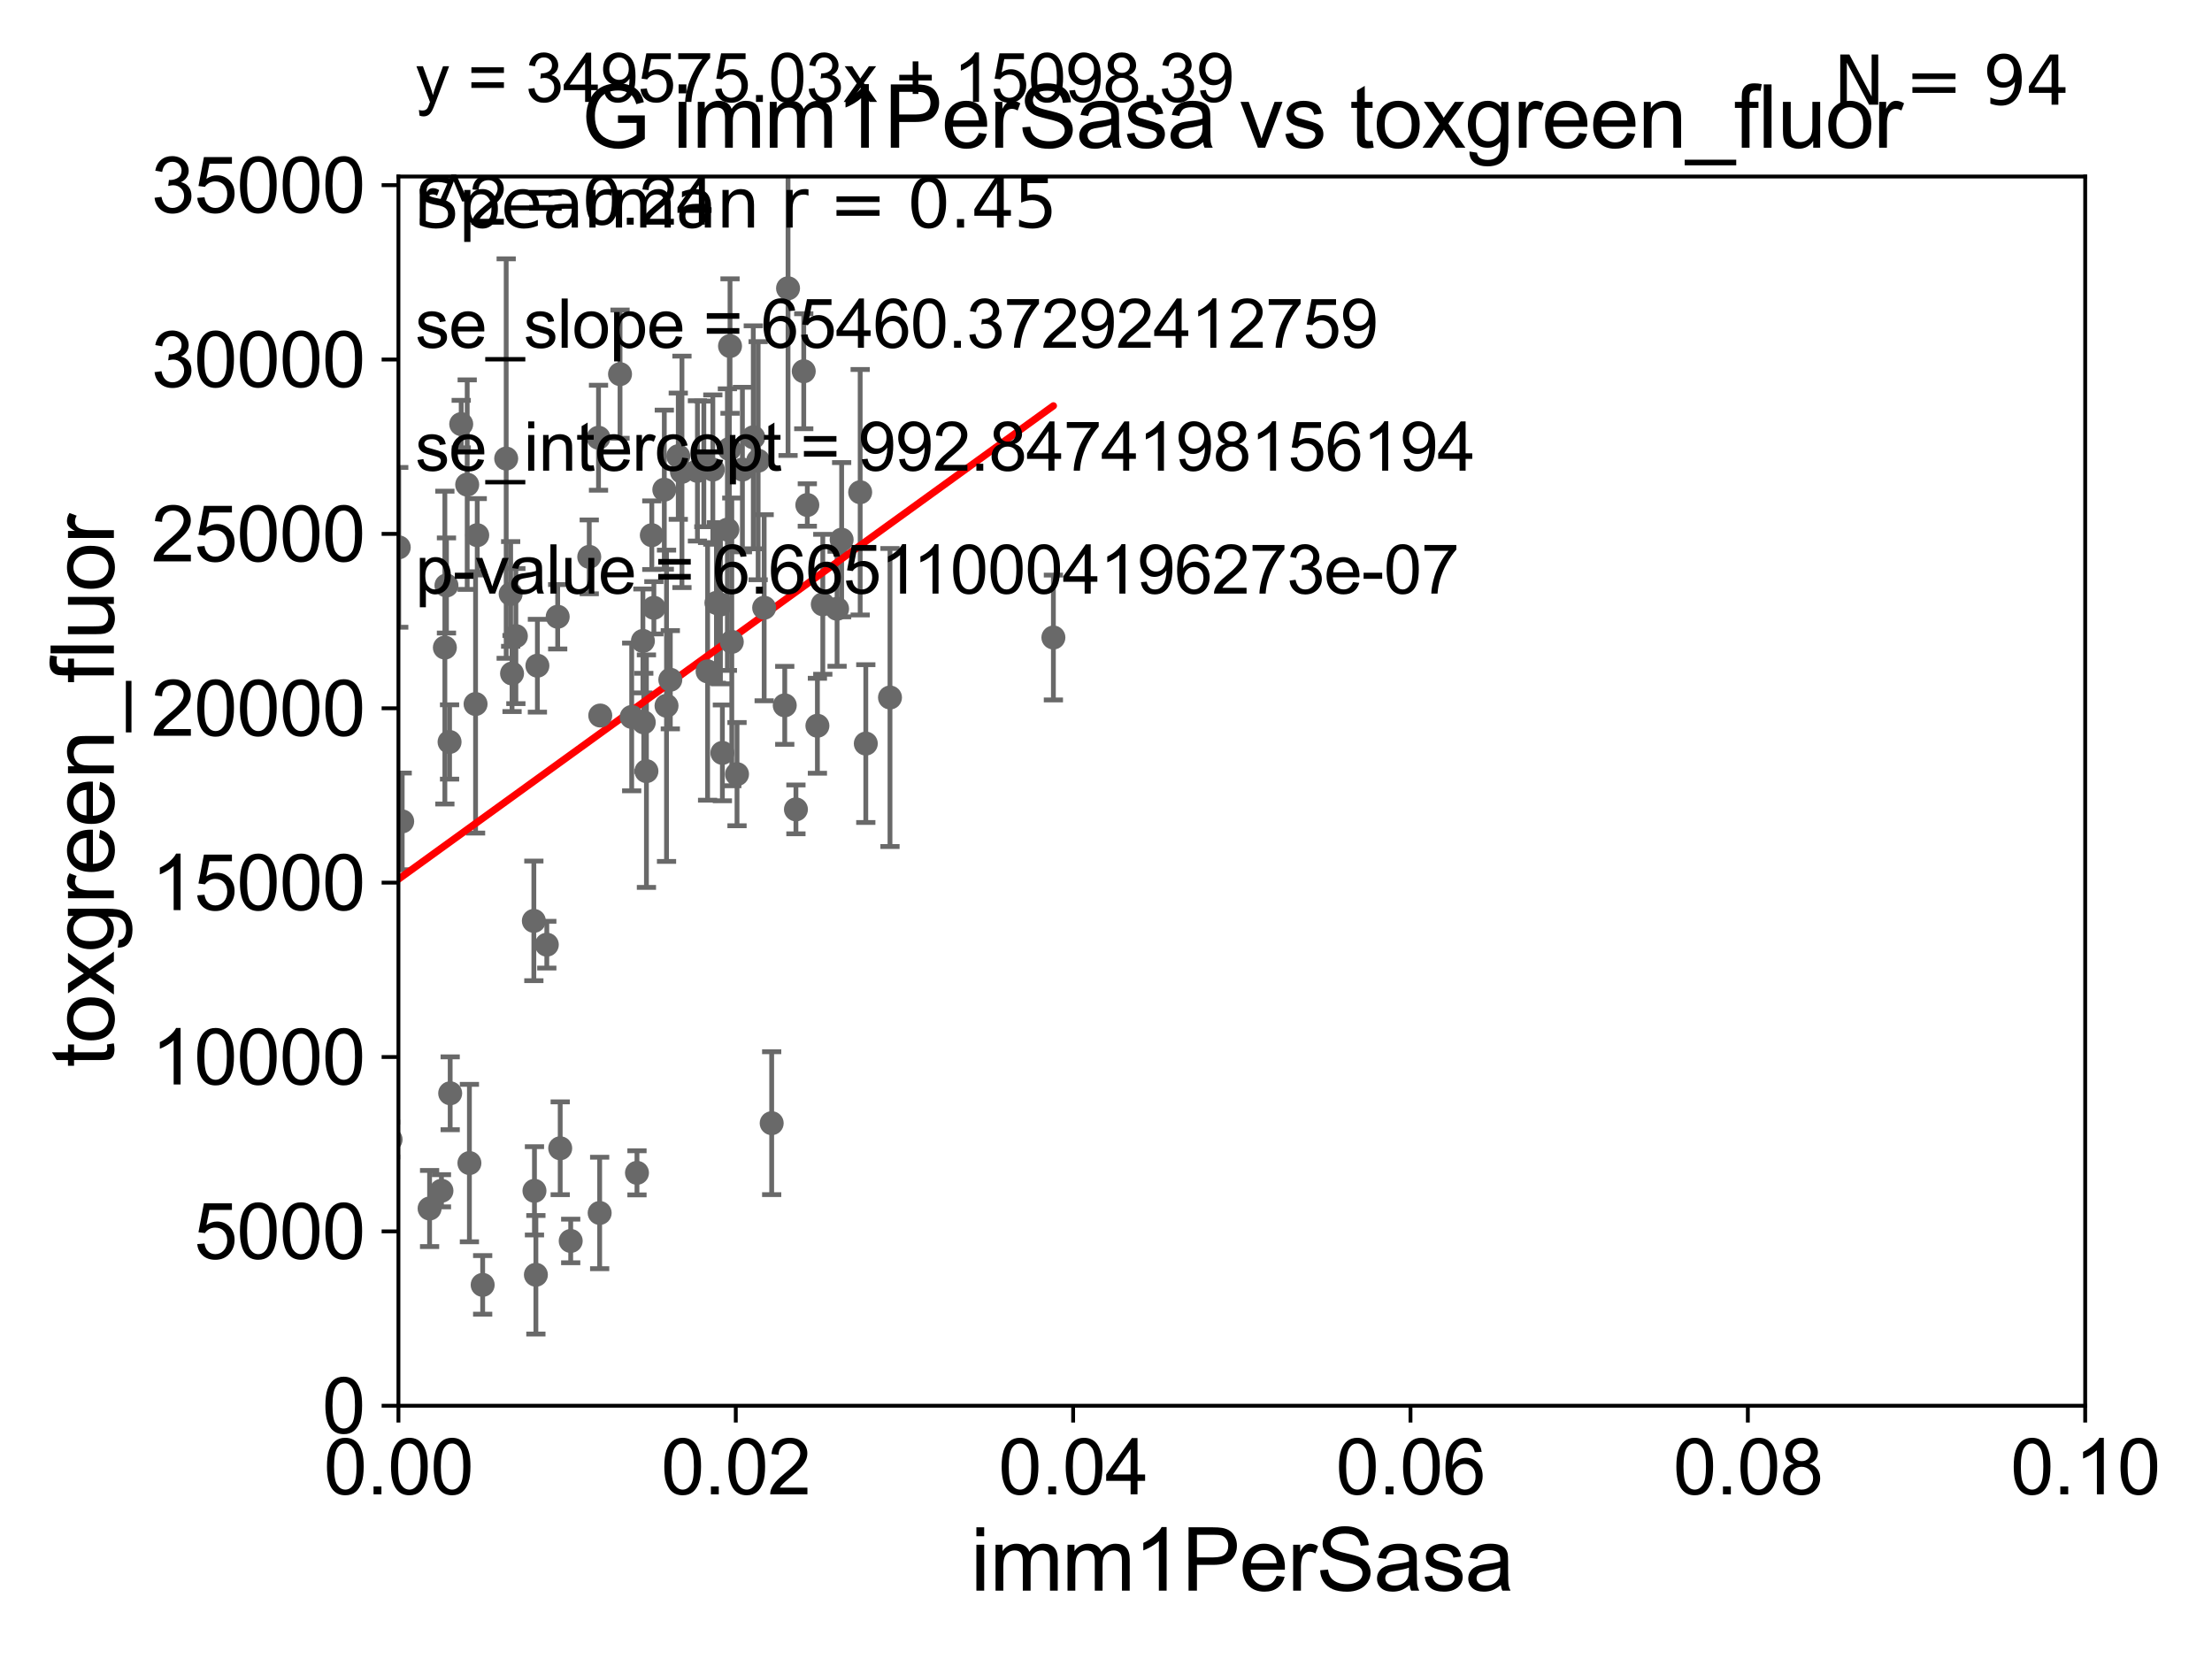 <?xml version="1.0" encoding="utf-8" standalone="no"?>
<!DOCTYPE svg PUBLIC "-//W3C//DTD SVG 1.1//EN"
  "http://www.w3.org/Graphics/SVG/1.1/DTD/svg11.dtd">
<svg xmlns:xlink="http://www.w3.org/1999/xlink" width="460.8pt" height="345.6pt" viewBox="0 0 460.8 345.6" xmlns="http://www.w3.org/2000/svg" version="1.1">
 <defs>
  <style type="text/css">*{stroke-linejoin: round; stroke-linecap: butt}</style>
 </defs>
 <g id="figure_1">
  <g id="patch_1">
   <path d="M 0 345.6 
L 460.8 345.6 
L 460.8 0 
L 0 0 
z
" style="fill: #ffffff"/>
  </g>
  <g id="axes_1">
   <g id="patch_2">
    <path d="M 83 292.84 
L 434.385 292.84 
L 434.385 36.775 
L 83 36.775 
z
" style="fill: #ffffff"/>
   </g>
   <g id="PathCollection_1">
    <defs>
     <path id="m44a66f4a67" d="M 0 1.118 
C 0.297 1.118 0.581 1 0.791 0.791 
C 1 0.581 1.118 0.297 1.118 0 
C 1.118 -0.297 1 -0.581 0.791 -0.791 
C 0.581 -1 0.297 -1.118 0 -1.118 
C -0.297 -1.118 -0.581 -1 -0.791 -0.791 
C -1 -0.581 -1.118 -0.297 -1.118 0 
C -1.118 0.297 -1 0.581 -0.791 0.791 
C -0.581 1 -0.297 1.118 0 1.118 
z
" style="stroke: #696969"/>
    </defs>
    <g clip-path="url(#p552c3bb882)">
     <use xlink:href="#m44a66f4a67" x="99.416" y="111.488" style="fill: #696969; stroke: #696969"/>
     <use xlink:href="#m44a66f4a67" x="49.476" y="258.602" style="fill: #696969; stroke: #696969"/>
     <use xlink:href="#m44a66f4a67" x="81.366" y="237.384" style="fill: #696969; stroke: #696969"/>
     <use xlink:href="#m44a66f4a67" x="74.272" y="210.071" style="fill: #696969; stroke: #696969"/>
     <use xlink:href="#m44a66f4a67" x="89.492" y="251.754" style="fill: #696969; stroke: #696969"/>
     <use xlink:href="#m44a66f4a67" x="93.781" y="227.751" style="fill: #696969; stroke: #696969"/>
     <use xlink:href="#m44a66f4a67" x="83.784" y="171.111" style="fill: #696969; stroke: #696969"/>
     <use xlink:href="#m44a66f4a67" x="159.19" y="126.6" style="fill: #696969; stroke: #696969"/>
     <use xlink:href="#m44a66f4a67" x="29.633" y="96.559" style="fill: #696969; stroke: #696969"/>
     <use xlink:href="#m44a66f4a67" x="170.281" y="151.189" style="fill: #696969; stroke: #696969"/>
     <use xlink:href="#m44a66f4a67" x="67.824" y="158.912" style="fill: #696969; stroke: #696969"/>
     <use xlink:href="#m44a66f4a67" x="93.654" y="154.566" style="fill: #696969; stroke: #696969"/>
     <use xlink:href="#m44a66f4a67" x="138.849" y="147.023" style="fill: #696969; stroke: #696969"/>
     <use xlink:href="#m44a66f4a67" x="160.756" y="233.98" style="fill: #696969; stroke: #696969"/>
     <use xlink:href="#m44a66f4a67" x="165.807" y="168.611" style="fill: #696969; stroke: #696969"/>
     <use xlink:href="#m44a66f4a67" x="185.401" y="145.302" style="fill: #696969; stroke: #696969"/>
     <use xlink:href="#m44a66f4a67" x="54.809" y="175.35" style="fill: #696969; stroke: #696969"/>
     <use xlink:href="#m44a66f4a67" x="74.58" y="102.813" style="fill: #696969; stroke: #696969"/>
     <use xlink:href="#m44a66f4a67" x="105.449" y="95.527" style="fill: #696969; stroke: #696969"/>
     <use xlink:href="#m44a66f4a67" x="124.68" y="91.187" style="fill: #696969; stroke: #696969"/>
     <use xlink:href="#m44a66f4a67" x="111.338" y="248.073" style="fill: #696969; stroke: #696969"/>
     <use xlink:href="#m44a66f4a67" x="131.593" y="149.352" style="fill: #696969; stroke: #696969"/>
     <use xlink:href="#m44a66f4a67" x="77.387" y="192.471" style="fill: #696969; stroke: #696969"/>
     <use xlink:href="#m44a66f4a67" x="71.653" y="262.487" style="fill: #696969; stroke: #696969"/>
     <use xlink:href="#m44a66f4a67" x="74.985" y="254.109" style="fill: #696969; stroke: #696969"/>
     <use xlink:href="#m44a66f4a67" x="124.921" y="252.683" style="fill: #696969; stroke: #696969"/>
     <use xlink:href="#m44a66f4a67" x="132.694" y="244.324" style="fill: #696969; stroke: #696969"/>
     <use xlink:href="#m44a66f4a67" x="49.914" y="257.071" style="fill: #696969; stroke: #696969"/>
     <use xlink:href="#m44a66f4a67" x="72.032" y="229.401" style="fill: #696969; stroke: #696969"/>
     <use xlink:href="#m44a66f4a67" x="150.485" y="156.841" style="fill: #696969; stroke: #696969"/>
     <use xlink:href="#m44a66f4a67" x="97.787" y="242.287" style="fill: #696969; stroke: #696969"/>
     <use xlink:href="#m44a66f4a67" x="76.579" y="247.906" style="fill: #696969; stroke: #696969"/>
     <use xlink:href="#m44a66f4a67" x="100.549" y="267.665" style="fill: #696969; stroke: #696969"/>
     <use xlink:href="#m44a66f4a67" x="133.93" y="133.517" style="fill: #696969; stroke: #696969"/>
     <use xlink:href="#m44a66f4a67" x="18.183" y="246.119" style="fill: #696969; stroke: #696969"/>
     <use xlink:href="#m44a66f4a67" x="57.367" y="258.394" style="fill: #696969; stroke: #696969"/>
     <use xlink:href="#m44a66f4a67" x="53.758" y="189.009" style="fill: #696969; stroke: #696969"/>
     <use xlink:href="#m44a66f4a67" x="118.888" y="258.514" style="fill: #696969; stroke: #696969"/>
     <use xlink:href="#m44a66f4a67" x="111.636" y="265.558" style="fill: #696969; stroke: #696969"/>
     <use xlink:href="#m44a66f4a67" x="116.177" y="128.481" style="fill: #696969; stroke: #696969"/>
     <use xlink:href="#m44a66f4a67" x="91.963" y="248.059" style="fill: #696969; stroke: #696969"/>
     <use xlink:href="#m44a66f4a67" x="149.244" y="125.59" style="fill: #696969; stroke: #696969"/>
     <use xlink:href="#m44a66f4a67" x="75.382" y="251.563" style="fill: #696969; stroke: #696969"/>
     <use xlink:href="#m44a66f4a67" x="138.388" y="102.009" style="fill: #696969; stroke: #696969"/>
     <use xlink:href="#m44a66f4a67" x="111.95" y="138.677" style="fill: #696969; stroke: #696969"/>
     <use xlink:href="#m44a66f4a67" x="219.441" y="132.803" style="fill: #696969; stroke: #696969"/>
     <use xlink:href="#m44a66f4a67" x="136.216" y="126.613" style="fill: #696969; stroke: #696969"/>
     <use xlink:href="#m44a66f4a67" x="139.638" y="141.604" style="fill: #696969; stroke: #696969"/>
     <use xlink:href="#m44a66f4a67" x="151.53" y="110.328" style="fill: #696969; stroke: #696969"/>
     <use xlink:href="#m44a66f4a67" x="150.078" y="125.939" style="fill: #696969; stroke: #696969"/>
     <use xlink:href="#m44a66f4a67" x="179.19" y="102.541" style="fill: #696969; stroke: #696969"/>
     <use xlink:href="#m44a66f4a67" x="148.497" y="97.821" style="fill: #696969; stroke: #696969"/>
     <use xlink:href="#m44a66f4a67" x="175.33" y="112.428" style="fill: #696969; stroke: #696969"/>
     <use xlink:href="#m44a66f4a67" x="63.743" y="78.252" style="fill: #696969; stroke: #696969"/>
     <use xlink:href="#m44a66f4a67" x="154.658" y="97.813" style="fill: #696969; stroke: #696969"/>
     <use xlink:href="#m44a66f4a67" x="147.407" y="139.863" style="fill: #696969; stroke: #696969"/>
     <use xlink:href="#m44a66f4a67" x="83.068" y="114.019" style="fill: #696969; stroke: #696969"/>
     <use xlink:href="#m44a66f4a67" x="152.446" y="133.718" style="fill: #696969; stroke: #696969"/>
     <use xlink:href="#m44a66f4a67" x="163.478" y="146.936" style="fill: #696969; stroke: #696969"/>
     <use xlink:href="#m44a66f4a67" x="152.077" y="72.091" style="fill: #696969; stroke: #696969"/>
     <use xlink:href="#m44a66f4a67" x="145.289" y="98.095" style="fill: #696969; stroke: #696969"/>
     <use xlink:href="#m44a66f4a67" x="129.164" y="77.939" style="fill: #696969; stroke: #696969"/>
     <use xlink:href="#m44a66f4a67" x="174.378" y="126.822" style="fill: #696969; stroke: #696969"/>
     <use xlink:href="#m44a66f4a67" x="135.785" y="111.489" style="fill: #696969; stroke: #696969"/>
     <use xlink:href="#m44a66f4a67" x="151.937" y="93.526" style="fill: #696969; stroke: #696969"/>
     <use xlink:href="#m44a66f4a67" x="107.466" y="132.506" style="fill: #696969; stroke: #696969"/>
     <use xlink:href="#m44a66f4a67" x="142.064" y="98.294" style="fill: #696969; stroke: #696969"/>
     <use xlink:href="#m44a66f4a67" x="92.675" y="134.903" style="fill: #696969; stroke: #696969"/>
     <use xlink:href="#m44a66f4a67" x="180.362" y="154.9" style="fill: #696969; stroke: #696969"/>
     <use xlink:href="#m44a66f4a67" x="37.035" y="264.388" style="fill: #696969; stroke: #696969"/>
     <use xlink:href="#m44a66f4a67" x="93.006" y="121.968" style="fill: #696969; stroke: #696969"/>
     <use xlink:href="#m44a66f4a67" x="71.157" y="165.812" style="fill: #696969; stroke: #696969"/>
     <use xlink:href="#m44a66f4a67" x="106.67" y="140.303" style="fill: #696969; stroke: #696969"/>
     <use xlink:href="#m44a66f4a67" x="96.079" y="88.345" style="fill: #696969; stroke: #696969"/>
     <use xlink:href="#m44a66f4a67" x="153.535" y="161.27" style="fill: #696969; stroke: #696969"/>
     <use xlink:href="#m44a66f4a67" x="125.045" y="149.058" style="fill: #696969; stroke: #696969"/>
     <use xlink:href="#m44a66f4a67" x="141.297" y="95.033" style="fill: #696969; stroke: #696969"/>
     <use xlink:href="#m44a66f4a67" x="106.38" y="123.73" style="fill: #696969; stroke: #696969"/>
     <use xlink:href="#m44a66f4a67" x="97.326" y="100.959" style="fill: #696969; stroke: #696969"/>
     <use xlink:href="#m44a66f4a67" x="156.924" y="91.102" style="fill: #696969; stroke: #696969"/>
     <use xlink:href="#m44a66f4a67" x="113.91" y="196.793" style="fill: #696969; stroke: #696969"/>
     <use xlink:href="#m44a66f4a67" x="164.164" y="60.054" style="fill: #696969; stroke: #696969"/>
     <use xlink:href="#m44a66f4a67" x="134.111" y="150.485" style="fill: #696969; stroke: #696969"/>
     <use xlink:href="#m44a66f4a67" x="167.437" y="77.339" style="fill: #696969; stroke: #696969"/>
     <use xlink:href="#m44a66f4a67" x="171.404" y="125.886" style="fill: #696969; stroke: #696969"/>
     <use xlink:href="#m44a66f4a67" x="168.18" y="105.2" style="fill: #696969; stroke: #696969"/>
     <use xlink:href="#m44a66f4a67" x="122.751" y="116.005" style="fill: #696969; stroke: #696969"/>
     <use xlink:href="#m44a66f4a67" x="134.664" y="160.644" style="fill: #696969; stroke: #696969"/>
     <use xlink:href="#m44a66f4a67" x="157.935" y="95.974" style="fill: #696969; stroke: #696969"/>
     <use xlink:href="#m44a66f4a67" x="111.211" y="191.837" style="fill: #696969; stroke: #696969"/>
     <use xlink:href="#m44a66f4a67" x="71.667" y="147.034" style="fill: #696969; stroke: #696969"/>
     <use xlink:href="#m44a66f4a67" x="146.624" y="96.642" style="fill: #696969; stroke: #696969"/>
     <use xlink:href="#m44a66f4a67" x="99.07" y="146.662" style="fill: #696969; stroke: #696969"/>
     <use xlink:href="#m44a66f4a67" x="116.701" y="239.207" style="fill: #696969; stroke: #696969"/>
    </g>
   </g>
   <g id="matplotlib.axis_1">
    <g id="xtick_1">
     <g id="line2d_1">
      <defs>
       <path id="m2068c5355f" d="M 0 0 
L 0 3.5 
" style="stroke: #000000; stroke-width: 0.8"/>
      </defs>
      <g>
       <use xlink:href="#m2068c5355f" x="83" y="292.84" style="stroke: #000000; stroke-width: 0.8"/>
      </g>
     </g>
     <g id="text_1">
      <!-- 0.00 -->
      <g transform="translate(67.431 311.293)scale(0.16 -0.16)">
       <defs>
        <path id="ArialMT-30" d="M 266 2259 
Q 266 3072 433 3567 
Q 600 4063 929 4331 
Q 1259 4600 1759 4600 
Q 2128 4600 2406 4451 
Q 2684 4303 2865 4023 
Q 3047 3744 3150 3342 
Q 3253 2941 3253 2259 
Q 3253 1453 3087 958 
Q 2922 463 2592 192 
Q 2263 -78 1759 -78 
Q 1097 -78 719 397 
Q 266 969 266 2259 
z
M 844 2259 
Q 844 1131 1108 757 
Q 1372 384 1759 384 
Q 2147 384 2411 759 
Q 2675 1134 2675 2259 
Q 2675 3391 2411 3762 
Q 2147 4134 1753 4134 
Q 1366 4134 1134 3806 
Q 844 3388 844 2259 
z
" transform="scale(0.016)"/>
        <path id="ArialMT-2e" d="M 581 0 
L 581 641 
L 1222 641 
L 1222 0 
L 581 0 
z
" transform="scale(0.016)"/>
       </defs>
       <use xlink:href="#ArialMT-30"/>
       <use xlink:href="#ArialMT-2e" x="55.615"/>
       <use xlink:href="#ArialMT-30" x="83.398"/>
       <use xlink:href="#ArialMT-30" x="139.014"/>
      </g>
     </g>
    </g>
    <g id="xtick_2">
     <g id="line2d_2">
      <g>
       <use xlink:href="#m2068c5355f" x="153.277" y="292.84" style="stroke: #000000; stroke-width: 0.8"/>
      </g>
     </g>
     <g id="text_2">
      <!-- 0.02 -->
      <g transform="translate(137.708 311.293)scale(0.16 -0.16)">
       <defs>
        <path id="ArialMT-32" d="M 3222 541 
L 3222 0 
L 194 0 
Q 188 203 259 391 
Q 375 700 629 1000 
Q 884 1300 1366 1694 
Q 2113 2306 2375 2664 
Q 2638 3022 2638 3341 
Q 2638 3675 2398 3904 
Q 2159 4134 1775 4134 
Q 1369 4134 1125 3890 
Q 881 3647 878 3216 
L 300 3275 
Q 359 3922 746 4261 
Q 1134 4600 1788 4600 
Q 2447 4600 2831 4234 
Q 3216 3869 3216 3328 
Q 3216 3053 3103 2787 
Q 2991 2522 2730 2228 
Q 2469 1934 1863 1422 
Q 1356 997 1212 845 
Q 1069 694 975 541 
L 3222 541 
z
" transform="scale(0.016)"/>
       </defs>
       <use xlink:href="#ArialMT-30"/>
       <use xlink:href="#ArialMT-2e" x="55.615"/>
       <use xlink:href="#ArialMT-30" x="83.398"/>
       <use xlink:href="#ArialMT-32" x="139.014"/>
      </g>
     </g>
    </g>
    <g id="xtick_3">
     <g id="line2d_3">
      <g>
       <use xlink:href="#m2068c5355f" x="223.554" y="292.84" style="stroke: #000000; stroke-width: 0.8"/>
      </g>
     </g>
     <g id="text_3">
      <!-- 0.04 -->
      <g transform="translate(207.985 311.293)scale(0.16 -0.16)">
       <defs>
        <path id="ArialMT-34" d="M 2069 0 
L 2069 1097 
L 81 1097 
L 81 1613 
L 2172 4581 
L 2631 4581 
L 2631 1613 
L 3250 1613 
L 3250 1097 
L 2631 1097 
L 2631 0 
L 2069 0 
z
M 2069 1613 
L 2069 3678 
L 634 1613 
L 2069 1613 
z
" transform="scale(0.016)"/>
       </defs>
       <use xlink:href="#ArialMT-30"/>
       <use xlink:href="#ArialMT-2e" x="55.615"/>
       <use xlink:href="#ArialMT-30" x="83.398"/>
       <use xlink:href="#ArialMT-34" x="139.014"/>
      </g>
     </g>
    </g>
    <g id="xtick_4">
     <g id="line2d_4">
      <g>
       <use xlink:href="#m2068c5355f" x="293.831" y="292.84" style="stroke: #000000; stroke-width: 0.8"/>
      </g>
     </g>
     <g id="text_4">
      <!-- 0.06 -->
      <g transform="translate(278.262 311.293)scale(0.16 -0.16)">
       <defs>
        <path id="ArialMT-36" d="M 3184 3459 
L 2625 3416 
Q 2550 3747 2413 3897 
Q 2184 4138 1850 4138 
Q 1581 4138 1378 3988 
Q 1113 3794 959 3422 
Q 806 3050 800 2363 
Q 1003 2672 1297 2822 
Q 1591 2972 1913 2972 
Q 2475 2972 2870 2558 
Q 3266 2144 3266 1488 
Q 3266 1056 3080 686 
Q 2894 316 2569 119 
Q 2244 -78 1831 -78 
Q 1128 -78 684 439 
Q 241 956 241 2144 
Q 241 3472 731 4075 
Q 1159 4600 1884 4600 
Q 2425 4600 2770 4297 
Q 3116 3994 3184 3459 
z
M 888 1484 
Q 888 1194 1011 928 
Q 1134 663 1356 523 
Q 1578 384 1822 384 
Q 2178 384 2434 671 
Q 2691 959 2691 1453 
Q 2691 1928 2437 2201 
Q 2184 2475 1800 2475 
Q 1419 2475 1153 2201 
Q 888 1928 888 1484 
z
" transform="scale(0.016)"/>
       </defs>
       <use xlink:href="#ArialMT-30"/>
       <use xlink:href="#ArialMT-2e" x="55.615"/>
       <use xlink:href="#ArialMT-30" x="83.398"/>
       <use xlink:href="#ArialMT-36" x="139.014"/>
      </g>
     </g>
    </g>
    <g id="xtick_5">
     <g id="line2d_5">
      <g>
       <use xlink:href="#m2068c5355f" x="364.108" y="292.84" style="stroke: #000000; stroke-width: 0.8"/>
      </g>
     </g>
     <g id="text_5">
      <!-- 0.08 -->
      <g transform="translate(348.539 311.293)scale(0.16 -0.16)">
       <defs>
        <path id="ArialMT-38" d="M 1131 2484 
Q 781 2613 612 2850 
Q 444 3088 444 3419 
Q 444 3919 803 4259 
Q 1163 4600 1759 4600 
Q 2359 4600 2725 4251 
Q 3091 3903 3091 3403 
Q 3091 3084 2923 2848 
Q 2756 2613 2416 2484 
Q 2838 2347 3058 2040 
Q 3278 1734 3278 1309 
Q 3278 722 2862 322 
Q 2447 -78 1769 -78 
Q 1091 -78 675 323 
Q 259 725 259 1325 
Q 259 1772 486 2073 
Q 713 2375 1131 2484 
z
M 1019 3438 
Q 1019 3113 1228 2906 
Q 1438 2700 1772 2700 
Q 2097 2700 2305 2904 
Q 2513 3109 2513 3406 
Q 2513 3716 2298 3927 
Q 2084 4138 1766 4138 
Q 1444 4138 1231 3931 
Q 1019 3725 1019 3438 
z
M 838 1322 
Q 838 1081 952 856 
Q 1066 631 1291 507 
Q 1516 384 1775 384 
Q 2178 384 2440 643 
Q 2703 903 2703 1303 
Q 2703 1709 2433 1975 
Q 2163 2241 1756 2241 
Q 1359 2241 1098 1978 
Q 838 1716 838 1322 
z
" transform="scale(0.016)"/>
       </defs>
       <use xlink:href="#ArialMT-30"/>
       <use xlink:href="#ArialMT-2e" x="55.615"/>
       <use xlink:href="#ArialMT-30" x="83.398"/>
       <use xlink:href="#ArialMT-38" x="139.014"/>
      </g>
     </g>
    </g>
    <g id="xtick_6">
     <g id="line2d_6">
      <g>
       <use xlink:href="#m2068c5355f" x="434.385" y="292.84" style="stroke: #000000; stroke-width: 0.8"/>
      </g>
     </g>
     <g id="text_6">
      <!-- 0.10 -->
      <g transform="translate(418.816 311.293)scale(0.16 -0.16)">
       <defs>
        <path id="ArialMT-31" d="M 2384 0 
L 1822 0 
L 1822 3584 
Q 1619 3391 1289 3197 
Q 959 3003 697 2906 
L 697 3450 
Q 1169 3672 1522 3987 
Q 1875 4303 2022 4600 
L 2384 4600 
L 2384 0 
z
" transform="scale(0.016)"/>
       </defs>
       <use xlink:href="#ArialMT-30"/>
       <use xlink:href="#ArialMT-2e" x="55.615"/>
       <use xlink:href="#ArialMT-31" x="83.398"/>
       <use xlink:href="#ArialMT-30" x="139.014"/>
      </g>
     </g>
    </g>
    <g id="text_7">
     <!-- imm1PerSasa -->
     <g transform="translate(202.177 331.357)scale(0.18 -0.18)">
      <defs>
       <path id="ArialMT-69" d="M 425 3934 
L 425 4581 
L 988 4581 
L 988 3934 
L 425 3934 
z
M 425 0 
L 425 3319 
L 988 3319 
L 988 0 
L 425 0 
z
" transform="scale(0.016)"/>
       <path id="ArialMT-6d" d="M 422 0 
L 422 3319 
L 925 3319 
L 925 2853 
Q 1081 3097 1340 3245 
Q 1600 3394 1931 3394 
Q 2300 3394 2536 3241 
Q 2772 3088 2869 2813 
Q 3263 3394 3894 3394 
Q 4388 3394 4653 3120 
Q 4919 2847 4919 2278 
L 4919 0 
L 4359 0 
L 4359 2091 
Q 4359 2428 4304 2576 
Q 4250 2725 4106 2815 
Q 3963 2906 3769 2906 
Q 3419 2906 3187 2673 
Q 2956 2441 2956 1928 
L 2956 0 
L 2394 0 
L 2394 2156 
Q 2394 2531 2256 2718 
Q 2119 2906 1806 2906 
Q 1569 2906 1367 2781 
Q 1166 2656 1075 2415 
Q 984 2175 984 1722 
L 984 0 
L 422 0 
z
" transform="scale(0.016)"/>
       <path id="ArialMT-50" d="M 494 0 
L 494 4581 
L 2222 4581 
Q 2678 4581 2919 4538 
Q 3256 4481 3484 4323 
Q 3713 4166 3852 3881 
Q 3991 3597 3991 3256 
Q 3991 2672 3619 2267 
Q 3247 1863 2275 1863 
L 1100 1863 
L 1100 0 
L 494 0 
z
M 1100 2403 
L 2284 2403 
Q 2872 2403 3119 2622 
Q 3366 2841 3366 3238 
Q 3366 3525 3220 3729 
Q 3075 3934 2838 4000 
Q 2684 4041 2272 4041 
L 1100 4041 
L 1100 2403 
z
" transform="scale(0.016)"/>
       <path id="ArialMT-65" d="M 2694 1069 
L 3275 997 
Q 3138 488 2766 206 
Q 2394 -75 1816 -75 
Q 1088 -75 661 373 
Q 234 822 234 1631 
Q 234 2469 665 2931 
Q 1097 3394 1784 3394 
Q 2450 3394 2872 2941 
Q 3294 2488 3294 1666 
Q 3294 1616 3291 1516 
L 816 1516 
Q 847 969 1125 678 
Q 1403 388 1819 388 
Q 2128 388 2347 550 
Q 2566 713 2694 1069 
z
M 847 1978 
L 2700 1978 
Q 2663 2397 2488 2606 
Q 2219 2931 1791 2931 
Q 1403 2931 1139 2672 
Q 875 2413 847 1978 
z
" transform="scale(0.016)"/>
       <path id="ArialMT-72" d="M 416 0 
L 416 3319 
L 922 3319 
L 922 2816 
Q 1116 3169 1280 3281 
Q 1444 3394 1641 3394 
Q 1925 3394 2219 3213 
L 2025 2691 
Q 1819 2813 1613 2813 
Q 1428 2813 1281 2702 
Q 1134 2591 1072 2394 
Q 978 2094 978 1738 
L 978 0 
L 416 0 
z
" transform="scale(0.016)"/>
       <path id="ArialMT-53" d="M 288 1472 
L 859 1522 
Q 900 1178 1048 958 
Q 1197 738 1509 602 
Q 1822 466 2213 466 
Q 2559 466 2825 569 
Q 3091 672 3220 851 
Q 3350 1031 3350 1244 
Q 3350 1459 3225 1620 
Q 3100 1781 2813 1891 
Q 2628 1963 1997 2114 
Q 1366 2266 1113 2400 
Q 784 2572 623 2826 
Q 463 3081 463 3397 
Q 463 3744 659 4045 
Q 856 4347 1234 4503 
Q 1613 4659 2075 4659 
Q 2584 4659 2973 4495 
Q 3363 4331 3572 4012 
Q 3781 3694 3797 3291 
L 3216 3247 
Q 3169 3681 2898 3903 
Q 2628 4125 2100 4125 
Q 1550 4125 1298 3923 
Q 1047 3722 1047 3438 
Q 1047 3191 1225 3031 
Q 1400 2872 2139 2705 
Q 2878 2538 3153 2413 
Q 3553 2228 3743 1945 
Q 3934 1663 3934 1294 
Q 3934 928 3725 604 
Q 3516 281 3123 101 
Q 2731 -78 2241 -78 
Q 1619 -78 1198 103 
Q 778 284 539 648 
Q 300 1013 288 1472 
z
" transform="scale(0.016)"/>
       <path id="ArialMT-61" d="M 2588 409 
Q 2275 144 1986 34 
Q 1697 -75 1366 -75 
Q 819 -75 525 192 
Q 231 459 231 875 
Q 231 1119 342 1320 
Q 453 1522 633 1644 
Q 813 1766 1038 1828 
Q 1203 1872 1538 1913 
Q 2219 1994 2541 2106 
Q 2544 2222 2544 2253 
Q 2544 2597 2384 2738 
Q 2169 2928 1744 2928 
Q 1347 2928 1158 2789 
Q 969 2650 878 2297 
L 328 2372 
Q 403 2725 575 2942 
Q 747 3159 1072 3276 
Q 1397 3394 1825 3394 
Q 2250 3394 2515 3294 
Q 2781 3194 2906 3042 
Q 3031 2891 3081 2659 
Q 3109 2516 3109 2141 
L 3109 1391 
Q 3109 606 3145 398 
Q 3181 191 3288 0 
L 2700 0 
Q 2613 175 2588 409 
z
M 2541 1666 
Q 2234 1541 1622 1453 
Q 1275 1403 1131 1340 
Q 988 1278 909 1158 
Q 831 1038 831 891 
Q 831 666 1001 516 
Q 1172 366 1500 366 
Q 1825 366 2078 508 
Q 2331 650 2450 897 
Q 2541 1088 2541 1459 
L 2541 1666 
z
" transform="scale(0.016)"/>
       <path id="ArialMT-73" d="M 197 991 
L 753 1078 
Q 800 744 1014 566 
Q 1228 388 1613 388 
Q 2000 388 2187 545 
Q 2375 703 2375 916 
Q 2375 1106 2209 1216 
Q 2094 1291 1634 1406 
Q 1016 1563 777 1677 
Q 538 1791 414 1992 
Q 291 2194 291 2438 
Q 291 2659 392 2848 
Q 494 3038 669 3163 
Q 800 3259 1026 3326 
Q 1253 3394 1513 3394 
Q 1903 3394 2198 3281 
Q 2494 3169 2634 2976 
Q 2775 2784 2828 2463 
L 2278 2388 
Q 2241 2644 2061 2787 
Q 1881 2931 1553 2931 
Q 1166 2931 1000 2803 
Q 834 2675 834 2503 
Q 834 2394 903 2306 
Q 972 2216 1119 2156 
Q 1203 2125 1616 2013 
Q 2213 1853 2448 1751 
Q 2684 1650 2818 1456 
Q 2953 1263 2953 975 
Q 2953 694 2789 445 
Q 2625 197 2315 61 
Q 2006 -75 1616 -75 
Q 969 -75 630 194 
Q 291 463 197 991 
z
" transform="scale(0.016)"/>
      </defs>
      <use xlink:href="#ArialMT-69"/>
      <use xlink:href="#ArialMT-6d" x="22.217"/>
      <use xlink:href="#ArialMT-6d" x="105.518"/>
      <use xlink:href="#ArialMT-31" x="188.818"/>
      <use xlink:href="#ArialMT-50" x="244.434"/>
      <use xlink:href="#ArialMT-65" x="311.133"/>
      <use xlink:href="#ArialMT-72" x="366.748"/>
      <use xlink:href="#ArialMT-53" x="400.049"/>
      <use xlink:href="#ArialMT-61" x="466.748"/>
      <use xlink:href="#ArialMT-73" x="522.363"/>
      <use xlink:href="#ArialMT-61" x="572.363"/>
     </g>
    </g>
   </g>
   <g id="matplotlib.axis_2">
    <g id="ytick_1">
     <g id="line2d_7">
      <defs>
       <path id="mf50d5d0839" d="M 0 0 
L -3.5 0 
" style="stroke: #000000; stroke-width: 0.8"/>
      </defs>
      <g>
       <use xlink:href="#mf50d5d0839" x="83" y="292.84" style="stroke: #000000; stroke-width: 0.8"/>
      </g>
     </g>
     <g id="text_8">
      <!-- 0 -->
      <g transform="translate(67.103 298.566)scale(0.16 -0.16)">
       <use xlink:href="#ArialMT-30"/>
      </g>
     </g>
    </g>
    <g id="ytick_2">
     <g id="line2d_8">
      <g>
       <use xlink:href="#mf50d5d0839" x="83" y="256.516" style="stroke: #000000; stroke-width: 0.8"/>
      </g>
     </g>
     <g id="text_9">
      <!-- 5000 -->
      <g transform="translate(40.41 262.242)scale(0.16 -0.16)">
       <defs>
        <path id="ArialMT-35" d="M 266 1200 
L 856 1250 
Q 922 819 1161 601 
Q 1400 384 1738 384 
Q 2144 384 2425 690 
Q 2706 997 2706 1503 
Q 2706 1984 2436 2262 
Q 2166 2541 1728 2541 
Q 1456 2541 1237 2417 
Q 1019 2294 894 2097 
L 366 2166 
L 809 4519 
L 3088 4519 
L 3088 3981 
L 1259 3981 
L 1013 2750 
Q 1425 3038 1878 3038 
Q 2478 3038 2890 2622 
Q 3303 2206 3303 1553 
Q 3303 931 2941 478 
Q 2500 -78 1738 -78 
Q 1113 -78 717 272 
Q 322 622 266 1200 
z
" transform="scale(0.016)"/>
       </defs>
       <use xlink:href="#ArialMT-35"/>
       <use xlink:href="#ArialMT-30" x="55.615"/>
       <use xlink:href="#ArialMT-30" x="111.23"/>
       <use xlink:href="#ArialMT-30" x="166.846"/>
      </g>
     </g>
    </g>
    <g id="ytick_3">
     <g id="line2d_9">
      <g>
       <use xlink:href="#mf50d5d0839" x="83" y="220.192" style="stroke: #000000; stroke-width: 0.8"/>
      </g>
     </g>
     <g id="text_10">
      <!-- 10000 -->
      <g transform="translate(31.512 225.918)scale(0.16 -0.16)">
       <use xlink:href="#ArialMT-31"/>
       <use xlink:href="#ArialMT-30" x="55.615"/>
       <use xlink:href="#ArialMT-30" x="111.23"/>
       <use xlink:href="#ArialMT-30" x="166.846"/>
       <use xlink:href="#ArialMT-30" x="222.461"/>
      </g>
     </g>
    </g>
    <g id="ytick_4">
     <g id="line2d_10">
      <g>
       <use xlink:href="#mf50d5d0839" x="83" y="183.867" style="stroke: #000000; stroke-width: 0.8"/>
      </g>
     </g>
     <g id="text_11">
      <!-- 15000 -->
      <g transform="translate(31.512 189.594)scale(0.16 -0.16)">
       <use xlink:href="#ArialMT-31"/>
       <use xlink:href="#ArialMT-35" x="55.615"/>
       <use xlink:href="#ArialMT-30" x="111.23"/>
       <use xlink:href="#ArialMT-30" x="166.846"/>
       <use xlink:href="#ArialMT-30" x="222.461"/>
      </g>
     </g>
    </g>
    <g id="ytick_5">
     <g id="line2d_11">
      <g>
       <use xlink:href="#mf50d5d0839" x="83" y="147.543" style="stroke: #000000; stroke-width: 0.8"/>
      </g>
     </g>
     <g id="text_12">
      <!-- 20000 -->
      <g transform="translate(31.512 153.27)scale(0.16 -0.16)">
       <use xlink:href="#ArialMT-32"/>
       <use xlink:href="#ArialMT-30" x="55.615"/>
       <use xlink:href="#ArialMT-30" x="111.23"/>
       <use xlink:href="#ArialMT-30" x="166.846"/>
       <use xlink:href="#ArialMT-30" x="222.461"/>
      </g>
     </g>
    </g>
    <g id="ytick_6">
     <g id="line2d_12">
      <g>
       <use xlink:href="#mf50d5d0839" x="83" y="111.219" style="stroke: #000000; stroke-width: 0.8"/>
      </g>
     </g>
     <g id="text_13">
      <!-- 25000 -->
      <g transform="translate(31.512 116.945)scale(0.16 -0.16)">
       <use xlink:href="#ArialMT-32"/>
       <use xlink:href="#ArialMT-35" x="55.615"/>
       <use xlink:href="#ArialMT-30" x="111.23"/>
       <use xlink:href="#ArialMT-30" x="166.846"/>
       <use xlink:href="#ArialMT-30" x="222.461"/>
      </g>
     </g>
    </g>
    <g id="ytick_7">
     <g id="line2d_13">
      <g>
       <use xlink:href="#mf50d5d0839" x="83" y="74.895" style="stroke: #000000; stroke-width: 0.8"/>
      </g>
     </g>
     <g id="text_14">
      <!-- 30000 -->
      <g transform="translate(31.512 80.621)scale(0.16 -0.16)">
       <defs>
        <path id="ArialMT-33" d="M 269 1209 
L 831 1284 
Q 928 806 1161 595 
Q 1394 384 1728 384 
Q 2125 384 2398 659 
Q 2672 934 2672 1341 
Q 2672 1728 2419 1979 
Q 2166 2231 1775 2231 
Q 1616 2231 1378 2169 
L 1441 2663 
Q 1497 2656 1531 2656 
Q 1891 2656 2178 2843 
Q 2466 3031 2466 3422 
Q 2466 3731 2256 3934 
Q 2047 4138 1716 4138 
Q 1388 4138 1169 3931 
Q 950 3725 888 3313 
L 325 3413 
Q 428 3978 793 4289 
Q 1159 4600 1703 4600 
Q 2078 4600 2393 4439 
Q 2709 4278 2876 4000 
Q 3044 3722 3044 3409 
Q 3044 3113 2884 2869 
Q 2725 2625 2413 2481 
Q 2819 2388 3044 2092 
Q 3269 1797 3269 1353 
Q 3269 753 2831 336 
Q 2394 -81 1725 -81 
Q 1122 -81 723 278 
Q 325 638 269 1209 
z
" transform="scale(0.016)"/>
       </defs>
       <use xlink:href="#ArialMT-33"/>
       <use xlink:href="#ArialMT-30" x="55.615"/>
       <use xlink:href="#ArialMT-30" x="111.23"/>
       <use xlink:href="#ArialMT-30" x="166.846"/>
       <use xlink:href="#ArialMT-30" x="222.461"/>
      </g>
     </g>
    </g>
    <g id="ytick_8">
     <g id="line2d_14">
      <g>
       <use xlink:href="#mf50d5d0839" x="83" y="38.571" style="stroke: #000000; stroke-width: 0.8"/>
      </g>
     </g>
     <g id="text_15">
      <!-- 35000 -->
      <g transform="translate(31.512 44.297)scale(0.16 -0.16)">
       <use xlink:href="#ArialMT-33"/>
       <use xlink:href="#ArialMT-35" x="55.615"/>
       <use xlink:href="#ArialMT-30" x="111.23"/>
       <use xlink:href="#ArialMT-30" x="166.846"/>
       <use xlink:href="#ArialMT-30" x="222.461"/>
      </g>
     </g>
    </g>
    <g id="text_16">
     <!-- toxgreen_fluor -->
     <g transform="translate(23.724 222.34)rotate(-90)scale(0.18 -0.18)">
      <defs>
       <path id="ArialMT-74" d="M 1650 503 
L 1731 6 
Q 1494 -44 1306 -44 
Q 1000 -44 831 53 
Q 663 150 594 308 
Q 525 466 525 972 
L 525 2881 
L 113 2881 
L 113 3319 
L 525 3319 
L 525 4141 
L 1084 4478 
L 1084 3319 
L 1650 3319 
L 1650 2881 
L 1084 2881 
L 1084 941 
Q 1084 700 1114 631 
Q 1144 563 1211 522 
Q 1278 481 1403 481 
Q 1497 481 1650 503 
z
" transform="scale(0.016)"/>
       <path id="ArialMT-6f" d="M 213 1659 
Q 213 2581 725 3025 
Q 1153 3394 1769 3394 
Q 2453 3394 2887 2945 
Q 3322 2497 3322 1706 
Q 3322 1066 3130 698 
Q 2938 331 2570 128 
Q 2203 -75 1769 -75 
Q 1072 -75 642 372 
Q 213 819 213 1659 
z
M 791 1659 
Q 791 1022 1069 705 
Q 1347 388 1769 388 
Q 2188 388 2466 706 
Q 2744 1025 2744 1678 
Q 2744 2294 2464 2611 
Q 2184 2928 1769 2928 
Q 1347 2928 1069 2612 
Q 791 2297 791 1659 
z
" transform="scale(0.016)"/>
       <path id="ArialMT-78" d="M 47 0 
L 1259 1725 
L 138 3319 
L 841 3319 
L 1350 2541 
Q 1494 2319 1581 2169 
Q 1719 2375 1834 2534 
L 2394 3319 
L 3066 3319 
L 1919 1756 
L 3153 0 
L 2463 0 
L 1781 1031 
L 1600 1309 
L 728 0 
L 47 0 
z
" transform="scale(0.016)"/>
       <path id="ArialMT-67" d="M 319 -275 
L 866 -356 
Q 900 -609 1056 -725 
Q 1266 -881 1628 -881 
Q 2019 -881 2231 -725 
Q 2444 -569 2519 -288 
Q 2563 -116 2559 434 
Q 2191 0 1641 0 
Q 956 0 581 494 
Q 206 988 206 1678 
Q 206 2153 378 2554 
Q 550 2956 876 3175 
Q 1203 3394 1644 3394 
Q 2231 3394 2613 2919 
L 2613 3319 
L 3131 3319 
L 3131 450 
Q 3131 -325 2973 -648 
Q 2816 -972 2473 -1159 
Q 2131 -1347 1631 -1347 
Q 1038 -1347 672 -1080 
Q 306 -813 319 -275 
z
M 784 1719 
Q 784 1066 1043 766 
Q 1303 466 1694 466 
Q 2081 466 2343 764 
Q 2606 1063 2606 1700 
Q 2606 2309 2336 2618 
Q 2066 2928 1684 2928 
Q 1309 2928 1046 2623 
Q 784 2319 784 1719 
z
" transform="scale(0.016)"/>
       <path id="ArialMT-6e" d="M 422 0 
L 422 3319 
L 928 3319 
L 928 2847 
Q 1294 3394 1984 3394 
Q 2284 3394 2536 3286 
Q 2788 3178 2913 3003 
Q 3038 2828 3088 2588 
Q 3119 2431 3119 2041 
L 3119 0 
L 2556 0 
L 2556 2019 
Q 2556 2363 2490 2533 
Q 2425 2703 2258 2804 
Q 2091 2906 1866 2906 
Q 1506 2906 1245 2678 
Q 984 2450 984 1813 
L 984 0 
L 422 0 
z
" transform="scale(0.016)"/>
       <path id="ArialMT-5f" d="M -97 -1272 
L -97 -866 
L 3631 -866 
L 3631 -1272 
L -97 -1272 
z
" transform="scale(0.016)"/>
       <path id="ArialMT-66" d="M 556 0 
L 556 2881 
L 59 2881 
L 59 3319 
L 556 3319 
L 556 3672 
Q 556 4006 616 4169 
Q 697 4388 901 4523 
Q 1106 4659 1475 4659 
Q 1713 4659 2000 4603 
L 1916 4113 
Q 1741 4144 1584 4144 
Q 1328 4144 1222 4034 
Q 1116 3925 1116 3625 
L 1116 3319 
L 1763 3319 
L 1763 2881 
L 1116 2881 
L 1116 0 
L 556 0 
z
" transform="scale(0.016)"/>
       <path id="ArialMT-6c" d="M 409 0 
L 409 4581 
L 972 4581 
L 972 0 
L 409 0 
z
" transform="scale(0.016)"/>
       <path id="ArialMT-75" d="M 2597 0 
L 2597 488 
Q 2209 -75 1544 -75 
Q 1250 -75 995 37 
Q 741 150 617 320 
Q 494 491 444 738 
Q 409 903 409 1263 
L 409 3319 
L 972 3319 
L 972 1478 
Q 972 1038 1006 884 
Q 1059 663 1231 536 
Q 1403 409 1656 409 
Q 1909 409 2131 539 
Q 2353 669 2445 892 
Q 2538 1116 2538 1541 
L 2538 3319 
L 3100 3319 
L 3100 0 
L 2597 0 
z
" transform="scale(0.016)"/>
      </defs>
      <use xlink:href="#ArialMT-74"/>
      <use xlink:href="#ArialMT-6f" x="27.783"/>
      <use xlink:href="#ArialMT-78" x="83.398"/>
      <use xlink:href="#ArialMT-67" x="133.398"/>
      <use xlink:href="#ArialMT-72" x="189.014"/>
      <use xlink:href="#ArialMT-65" x="222.314"/>
      <use xlink:href="#ArialMT-65" x="277.93"/>
      <use xlink:href="#ArialMT-6e" x="333.545"/>
      <use xlink:href="#ArialMT-5f" x="389.16"/>
      <use xlink:href="#ArialMT-66" x="444.775"/>
      <use xlink:href="#ArialMT-6c" x="472.559"/>
      <use xlink:href="#ArialMT-75" x="494.775"/>
      <use xlink:href="#ArialMT-6f" x="550.391"/>
      <use xlink:href="#ArialMT-72" x="606.006"/>
     </g>
    </g>
   </g>
   <g id="LineCollection_1">
    <path d="M 99.416 119.104 
L 99.416 103.872 
" clip-path="url(#p552c3bb882)" style="fill: none; stroke: #696969"/>
    <path d="M 49.476 266.076 
L 49.476 251.127 
" clip-path="url(#p552c3bb882)" style="fill: none; stroke: #696969"/>
    <path d="M 81.366 241.022 
L 81.366 233.746 
" clip-path="url(#p552c3bb882)" style="fill: none; stroke: #696969"/>
    <path d="M 74.272 224.119 
L 74.272 196.023 
" clip-path="url(#p552c3bb882)" style="fill: none; stroke: #696969"/>
    <path d="M 89.492 259.681 
L 89.492 243.828 
" clip-path="url(#p552c3bb882)" style="fill: none; stroke: #696969"/>
    <path d="M 93.781 235.338 
L 93.781 220.165 
" clip-path="url(#p552c3bb882)" style="fill: none; stroke: #696969"/>
    <path d="M 83.784 181.185 
L 83.784 161.038 
" clip-path="url(#p552c3bb882)" style="fill: none; stroke: #696969"/>
    <path d="M 159.19 145.98 
L 159.19 107.219 
" clip-path="url(#p552c3bb882)" style="fill: none; stroke: #696969"/>
    <path d="M 29.633 104.514 
L 29.633 88.603 
" clip-path="url(#p552c3bb882)" style="fill: none; stroke: #696969"/>
    <path d="M 170.281 161.08 
L 170.281 141.298 
" clip-path="url(#p552c3bb882)" style="fill: none; stroke: #696969"/>
    <path d="M 67.824 179.961 
L 67.824 137.862 
" clip-path="url(#p552c3bb882)" style="fill: none; stroke: #696969"/>
    <path d="M 93.654 162.307 
L 93.654 146.825 
" clip-path="url(#p552c3bb882)" style="fill: none; stroke: #696969"/>
    <path d="M 138.849 179.444 
L 138.849 114.602 
" clip-path="url(#p552c3bb882)" style="fill: none; stroke: #696969"/>
    <path d="M 160.756 248.866 
L 160.756 219.094 
" clip-path="url(#p552c3bb882)" style="fill: none; stroke: #696969"/>
    <path d="M 165.807 173.7 
L 165.807 163.522 
" clip-path="url(#p552c3bb882)" style="fill: none; stroke: #696969"/>
    <path d="M 185.401 176.343 
L 185.401 114.261 
" clip-path="url(#p552c3bb882)" style="fill: none; stroke: #696969"/>
    <path d="M 54.809 193.565 
L 54.809 157.135 
" clip-path="url(#p552c3bb882)" style="fill: none; stroke: #696969"/>
    <path d="M 74.58 106.356 
L 74.58 99.27 
" clip-path="url(#p552c3bb882)" style="fill: none; stroke: #696969"/>
    <path d="M 105.449 137.134 
L 105.449 53.92 
" clip-path="url(#p552c3bb882)" style="fill: none; stroke: #696969"/>
    <path d="M 124.68 102.122 
L 124.68 80.251 
" clip-path="url(#p552c3bb882)" style="fill: none; stroke: #696969"/>
    <path d="M 111.338 257.271 
L 111.338 238.876 
" clip-path="url(#p552c3bb882)" style="fill: none; stroke: #696969"/>
    <path d="M 131.593 164.74 
L 131.593 133.965 
" clip-path="url(#p552c3bb882)" style="fill: none; stroke: #696969"/>
    <path d="M 77.387 201.177 
L 77.387 183.766 
" clip-path="url(#p552c3bb882)" style="fill: none; stroke: #696969"/>
    <path d="M 71.653 274.279 
L 71.653 250.695 
" clip-path="url(#p552c3bb882)" style="fill: none; stroke: #696969"/>
    <path d="M 74.985 269.377 
L 74.985 238.84 
" clip-path="url(#p552c3bb882)" style="fill: none; stroke: #696969"/>
    <path d="M 124.921 264.289 
L 124.921 241.076 
" clip-path="url(#p552c3bb882)" style="fill: none; stroke: #696969"/>
    <path d="M 132.694 248.92 
L 132.694 239.727 
" clip-path="url(#p552c3bb882)" style="fill: none; stroke: #696969"/>
    <path d="M 49.914 270.53 
L 49.914 243.611 
" clip-path="url(#p552c3bb882)" style="fill: none; stroke: #696969"/>
    <path d="M 72.032 232.34 
L 72.032 226.463 
" clip-path="url(#p552c3bb882)" style="fill: none; stroke: #696969"/>
    <path d="M 150.485 166.82 
L 150.485 146.861 
" clip-path="url(#p552c3bb882)" style="fill: none; stroke: #696969"/>
    <path d="M 97.787 258.685 
L 97.787 225.89 
" clip-path="url(#p552c3bb882)" style="fill: none; stroke: #696969"/>
    <path d="M 76.579 263.231 
L 76.579 232.581 
" clip-path="url(#p552c3bb882)" style="fill: none; stroke: #696969"/>
    <path d="M 100.549 273.766 
L 100.549 261.564 
" clip-path="url(#p552c3bb882)" style="fill: none; stroke: #696969"/>
    <path d="M 133.93 144.34 
L 133.93 122.694 
" clip-path="url(#p552c3bb882)" style="fill: none; stroke: #696969"/>
    <path d="M 18.183 256.711 
L 18.183 235.527 
" clip-path="url(#p552c3bb882)" style="fill: none; stroke: #696969"/>
    <path d="M 57.367 263.737 
L 57.367 253.051 
" clip-path="url(#p552c3bb882)" style="fill: none; stroke: #696969"/>
    <path d="M 53.758 193.298 
L 53.758 184.72 
" clip-path="url(#p552c3bb882)" style="fill: none; stroke: #696969"/>
    <path d="M 118.888 263.053 
L 118.888 253.975 
" clip-path="url(#p552c3bb882)" style="fill: none; stroke: #696969"/>
    <path d="M 111.636 277.906 
L 111.636 253.209 
" clip-path="url(#p552c3bb882)" style="fill: none; stroke: #696969"/>
    <path d="M 116.177 135.191 
L 116.177 121.772 
" clip-path="url(#p552c3bb882)" style="fill: none; stroke: #696969"/>
    <path d="M 91.963 251.414 
L 91.963 244.703 
" clip-path="url(#p552c3bb882)" style="fill: none; stroke: #696969"/>
    <path d="M 149.244 142.311 
L 149.244 108.87 
" clip-path="url(#p552c3bb882)" style="fill: none; stroke: #696969"/>
    <path d="M 75.382 257.174 
L 75.382 245.952 
" clip-path="url(#p552c3bb882)" style="fill: none; stroke: #696969"/>
    <path d="M 138.388 118.578 
L 138.388 85.439 
" clip-path="url(#p552c3bb882)" style="fill: none; stroke: #696969"/>
    <path d="M 111.95 148.344 
L 111.95 129.01 
" clip-path="url(#p552c3bb882)" style="fill: none; stroke: #696969"/>
    <path d="M 219.441 145.809 
L 219.441 119.798 
" clip-path="url(#p552c3bb882)" style="fill: none; stroke: #696969"/>
    <path d="M 136.216 132.064 
L 136.216 121.162 
" clip-path="url(#p552c3bb882)" style="fill: none; stroke: #696969"/>
    <path d="M 139.638 151.839 
L 139.638 131.37 
" clip-path="url(#p552c3bb882)" style="fill: none; stroke: #696969"/>
    <path d="M 151.53 139.658 
L 151.53 80.997 
" clip-path="url(#p552c3bb882)" style="fill: none; stroke: #696969"/>
    <path d="M 150.078 142.455 
L 150.078 109.423 
" clip-path="url(#p552c3bb882)" style="fill: none; stroke: #696969"/>
    <path d="M 179.19 128.111 
L 179.19 76.97 
" clip-path="url(#p552c3bb882)" style="fill: none; stroke: #696969"/>
    <path d="M 148.497 113.372 
L 148.497 82.269 
" clip-path="url(#p552c3bb882)" style="fill: none; stroke: #696969"/>
    <path d="M 175.33 128.494 
L 175.33 96.362 
" clip-path="url(#p552c3bb882)" style="fill: none; stroke: #696969"/>
    <path d="M 63.743 96.003 
L 63.743 60.5 
" clip-path="url(#p552c3bb882)" style="fill: none; stroke: #696969"/>
    <path d="M 154.658 114.953 
L 154.658 80.673 
" clip-path="url(#p552c3bb882)" style="fill: none; stroke: #696969"/>
    <path d="M 147.407 166.691 
L 147.407 113.034 
" clip-path="url(#p552c3bb882)" style="fill: none; stroke: #696969"/>
    <path d="M 83.068 130.665 
L 83.068 97.373 
" clip-path="url(#p552c3bb882)" style="fill: none; stroke: #696969"/>
    <path d="M 152.446 163.689 
L 152.446 103.748 
" clip-path="url(#p552c3bb882)" style="fill: none; stroke: #696969"/>
    <path d="M 163.478 155.054 
L 163.478 138.818 
" clip-path="url(#p552c3bb882)" style="fill: none; stroke: #696969"/>
    <path d="M 152.077 86.098 
L 152.077 58.084 
" clip-path="url(#p552c3bb882)" style="fill: none; stroke: #696969"/>
    <path d="M 145.289 112.707 
L 145.289 83.483 
" clip-path="url(#p552c3bb882)" style="fill: none; stroke: #696969"/>
    <path d="M 129.164 91.293 
L 129.164 64.584 
" clip-path="url(#p552c3bb882)" style="fill: none; stroke: #696969"/>
    <path d="M 174.378 138.793 
L 174.378 114.851 
" clip-path="url(#p552c3bb882)" style="fill: none; stroke: #696969"/>
    <path d="M 135.785 118.631 
L 135.785 104.348 
" clip-path="url(#p552c3bb882)" style="fill: none; stroke: #696969"/>
    <path d="M 151.937 114.398 
L 151.937 72.653 
" clip-path="url(#p552c3bb882)" style="fill: none; stroke: #696969"/>
    <path d="M 107.466 146.575 
L 107.466 118.437 
" clip-path="url(#p552c3bb882)" style="fill: none; stroke: #696969"/>
    <path d="M 142.064 122.401 
L 142.064 74.187 
" clip-path="url(#p552c3bb882)" style="fill: none; stroke: #696969"/>
    <path d="M 92.675 167.484 
L 92.675 102.322 
" clip-path="url(#p552c3bb882)" style="fill: none; stroke: #696969"/>
    <path d="M 180.362 171.336 
L 180.362 138.463 
" clip-path="url(#p552c3bb882)" style="fill: none; stroke: #696969"/>
    <path d="M 37.035 279.209 
L 37.035 249.566 
" clip-path="url(#p552c3bb882)" style="fill: none; stroke: #696969"/>
    <path d="M 93.006 131.871 
L 93.006 112.064 
" clip-path="url(#p552c3bb882)" style="fill: none; stroke: #696969"/>
    <path d="M 71.157 176.184 
L 71.157 155.44 
" clip-path="url(#p552c3bb882)" style="fill: none; stroke: #696969"/>
    <path d="M 106.67 148.229 
L 106.67 132.377 
" clip-path="url(#p552c3bb882)" style="fill: none; stroke: #696969"/>
    <path d="M 96.079 93.292 
L 96.079 83.398 
" clip-path="url(#p552c3bb882)" style="fill: none; stroke: #696969"/>
    <path d="M 153.535 172.022 
L 153.535 150.517 
" clip-path="url(#p552c3bb882)" style="fill: none; stroke: #696969"/>
    <path d="M 125.045 149.554 
L 125.045 148.562 
" clip-path="url(#p552c3bb882)" style="fill: none; stroke: #696969"/>
    <path d="M 141.297 108.182 
L 141.297 81.885 
" clip-path="url(#p552c3bb882)" style="fill: none; stroke: #696969"/>
    <path d="M 106.38 134.638 
L 106.38 112.821 
" clip-path="url(#p552c3bb882)" style="fill: none; stroke: #696969"/>
    <path d="M 97.326 122.78 
L 97.326 79.137 
" clip-path="url(#p552c3bb882)" style="fill: none; stroke: #696969"/>
    <path d="M 156.924 114.329 
L 156.924 67.876 
" clip-path="url(#p552c3bb882)" style="fill: none; stroke: #696969"/>
    <path d="M 113.91 201.666 
L 113.91 191.92 
" clip-path="url(#p552c3bb882)" style="fill: none; stroke: #696969"/>
    <path d="M 164.164 94.883 
L 164.164 25.225 
" clip-path="url(#p552c3bb882)" style="fill: none; stroke: #696969"/>
    <path d="M 134.111 160.712 
L 134.111 140.258 
" clip-path="url(#p552c3bb882)" style="fill: none; stroke: #696969"/>
    <path d="M 167.437 89.318 
L 167.437 65.36 
" clip-path="url(#p552c3bb882)" style="fill: none; stroke: #696969"/>
    <path d="M 171.404 140.457 
L 171.404 111.314 
" clip-path="url(#p552c3bb882)" style="fill: none; stroke: #696969"/>
    <path d="M 168.18 109.621 
L 168.18 100.78 
" clip-path="url(#p552c3bb882)" style="fill: none; stroke: #696969"/>
    <path d="M 122.751 123.696 
L 122.751 108.315 
" clip-path="url(#p552c3bb882)" style="fill: none; stroke: #696969"/>
    <path d="M 134.664 184.862 
L 134.664 136.426 
" clip-path="url(#p552c3bb882)" style="fill: none; stroke: #696969"/>
    <path d="M 157.935 120.774 
L 157.935 71.173 
" clip-path="url(#p552c3bb882)" style="fill: none; stroke: #696969"/>
    <path d="M 111.211 204.296 
L 111.211 179.378 
" clip-path="url(#p552c3bb882)" style="fill: none; stroke: #696969"/>
    <path d="M 71.667 153.03 
L 71.667 141.037 
" clip-path="url(#p552c3bb882)" style="fill: none; stroke: #696969"/>
    <path d="M 146.624 109.725 
L 146.624 83.558 
" clip-path="url(#p552c3bb882)" style="fill: none; stroke: #696969"/>
    <path d="M 99.07 173.544 
L 99.07 119.78 
" clip-path="url(#p552c3bb882)" style="fill: none; stroke: #696969"/>
    <path d="M 116.701 248.876 
L 116.701 229.539 
" clip-path="url(#p552c3bb882)" style="fill: none; stroke: #696969"/>
   </g>
   <g id="line2d_15">
    <defs>
     <path id="m88ccef6e78" d="M 2 0 
L -2 -0 
" style="stroke: #696969"/>
    </defs>
    <g clip-path="url(#p552c3bb882)">
     <use xlink:href="#m88ccef6e78" x="99.416" y="119.104" style="fill: #696969; stroke: #696969"/>
     <use xlink:href="#m88ccef6e78" x="49.476" y="266.076" style="fill: #696969; stroke: #696969"/>
     <use xlink:href="#m88ccef6e78" x="81.366" y="241.022" style="fill: #696969; stroke: #696969"/>
     <use xlink:href="#m88ccef6e78" x="74.272" y="224.119" style="fill: #696969; stroke: #696969"/>
     <use xlink:href="#m88ccef6e78" x="89.492" y="259.681" style="fill: #696969; stroke: #696969"/>
     <use xlink:href="#m88ccef6e78" x="93.781" y="235.338" style="fill: #696969; stroke: #696969"/>
     <use xlink:href="#m88ccef6e78" x="83.784" y="181.185" style="fill: #696969; stroke: #696969"/>
     <use xlink:href="#m88ccef6e78" x="159.19" y="145.98" style="fill: #696969; stroke: #696969"/>
     <use xlink:href="#m88ccef6e78" x="29.633" y="104.514" style="fill: #696969; stroke: #696969"/>
     <use xlink:href="#m88ccef6e78" x="170.281" y="161.08" style="fill: #696969; stroke: #696969"/>
     <use xlink:href="#m88ccef6e78" x="67.824" y="179.961" style="fill: #696969; stroke: #696969"/>
     <use xlink:href="#m88ccef6e78" x="93.654" y="162.307" style="fill: #696969; stroke: #696969"/>
     <use xlink:href="#m88ccef6e78" x="138.849" y="179.444" style="fill: #696969; stroke: #696969"/>
     <use xlink:href="#m88ccef6e78" x="160.756" y="248.866" style="fill: #696969; stroke: #696969"/>
     <use xlink:href="#m88ccef6e78" x="165.807" y="173.7" style="fill: #696969; stroke: #696969"/>
     <use xlink:href="#m88ccef6e78" x="185.401" y="176.343" style="fill: #696969; stroke: #696969"/>
     <use xlink:href="#m88ccef6e78" x="54.809" y="193.565" style="fill: #696969; stroke: #696969"/>
     <use xlink:href="#m88ccef6e78" x="74.58" y="106.356" style="fill: #696969; stroke: #696969"/>
     <use xlink:href="#m88ccef6e78" x="105.449" y="137.134" style="fill: #696969; stroke: #696969"/>
     <use xlink:href="#m88ccef6e78" x="124.68" y="102.122" style="fill: #696969; stroke: #696969"/>
     <use xlink:href="#m88ccef6e78" x="111.338" y="257.271" style="fill: #696969; stroke: #696969"/>
     <use xlink:href="#m88ccef6e78" x="131.593" y="164.74" style="fill: #696969; stroke: #696969"/>
     <use xlink:href="#m88ccef6e78" x="77.387" y="201.177" style="fill: #696969; stroke: #696969"/>
     <use xlink:href="#m88ccef6e78" x="71.653" y="274.279" style="fill: #696969; stroke: #696969"/>
     <use xlink:href="#m88ccef6e78" x="74.985" y="269.377" style="fill: #696969; stroke: #696969"/>
     <use xlink:href="#m88ccef6e78" x="124.921" y="264.289" style="fill: #696969; stroke: #696969"/>
     <use xlink:href="#m88ccef6e78" x="132.694" y="248.92" style="fill: #696969; stroke: #696969"/>
     <use xlink:href="#m88ccef6e78" x="49.914" y="270.53" style="fill: #696969; stroke: #696969"/>
     <use xlink:href="#m88ccef6e78" x="72.032" y="232.34" style="fill: #696969; stroke: #696969"/>
     <use xlink:href="#m88ccef6e78" x="150.485" y="166.82" style="fill: #696969; stroke: #696969"/>
     <use xlink:href="#m88ccef6e78" x="97.787" y="258.685" style="fill: #696969; stroke: #696969"/>
     <use xlink:href="#m88ccef6e78" x="76.579" y="263.231" style="fill: #696969; stroke: #696969"/>
     <use xlink:href="#m88ccef6e78" x="100.549" y="273.766" style="fill: #696969; stroke: #696969"/>
     <use xlink:href="#m88ccef6e78" x="133.93" y="144.34" style="fill: #696969; stroke: #696969"/>
     <use xlink:href="#m88ccef6e78" x="18.183" y="256.711" style="fill: #696969; stroke: #696969"/>
     <use xlink:href="#m88ccef6e78" x="57.367" y="263.737" style="fill: #696969; stroke: #696969"/>
     <use xlink:href="#m88ccef6e78" x="53.758" y="193.298" style="fill: #696969; stroke: #696969"/>
     <use xlink:href="#m88ccef6e78" x="118.888" y="263.053" style="fill: #696969; stroke: #696969"/>
     <use xlink:href="#m88ccef6e78" x="111.636" y="277.906" style="fill: #696969; stroke: #696969"/>
     <use xlink:href="#m88ccef6e78" x="116.177" y="135.191" style="fill: #696969; stroke: #696969"/>
     <use xlink:href="#m88ccef6e78" x="91.963" y="251.414" style="fill: #696969; stroke: #696969"/>
     <use xlink:href="#m88ccef6e78" x="149.244" y="142.311" style="fill: #696969; stroke: #696969"/>
     <use xlink:href="#m88ccef6e78" x="75.382" y="257.174" style="fill: #696969; stroke: #696969"/>
     <use xlink:href="#m88ccef6e78" x="138.388" y="118.578" style="fill: #696969; stroke: #696969"/>
     <use xlink:href="#m88ccef6e78" x="111.95" y="148.344" style="fill: #696969; stroke: #696969"/>
     <use xlink:href="#m88ccef6e78" x="219.441" y="145.809" style="fill: #696969; stroke: #696969"/>
     <use xlink:href="#m88ccef6e78" x="136.216" y="132.064" style="fill: #696969; stroke: #696969"/>
     <use xlink:href="#m88ccef6e78" x="139.638" y="151.839" style="fill: #696969; stroke: #696969"/>
     <use xlink:href="#m88ccef6e78" x="151.53" y="139.658" style="fill: #696969; stroke: #696969"/>
     <use xlink:href="#m88ccef6e78" x="150.078" y="142.455" style="fill: #696969; stroke: #696969"/>
     <use xlink:href="#m88ccef6e78" x="179.19" y="128.111" style="fill: #696969; stroke: #696969"/>
     <use xlink:href="#m88ccef6e78" x="148.497" y="113.372" style="fill: #696969; stroke: #696969"/>
     <use xlink:href="#m88ccef6e78" x="175.33" y="128.494" style="fill: #696969; stroke: #696969"/>
     <use xlink:href="#m88ccef6e78" x="63.743" y="96.003" style="fill: #696969; stroke: #696969"/>
     <use xlink:href="#m88ccef6e78" x="154.658" y="114.953" style="fill: #696969; stroke: #696969"/>
     <use xlink:href="#m88ccef6e78" x="147.407" y="166.691" style="fill: #696969; stroke: #696969"/>
     <use xlink:href="#m88ccef6e78" x="83.068" y="130.665" style="fill: #696969; stroke: #696969"/>
     <use xlink:href="#m88ccef6e78" x="152.446" y="163.689" style="fill: #696969; stroke: #696969"/>
     <use xlink:href="#m88ccef6e78" x="163.478" y="155.054" style="fill: #696969; stroke: #696969"/>
     <use xlink:href="#m88ccef6e78" x="152.077" y="86.098" style="fill: #696969; stroke: #696969"/>
     <use xlink:href="#m88ccef6e78" x="145.289" y="112.707" style="fill: #696969; stroke: #696969"/>
     <use xlink:href="#m88ccef6e78" x="129.164" y="91.293" style="fill: #696969; stroke: #696969"/>
     <use xlink:href="#m88ccef6e78" x="174.378" y="138.793" style="fill: #696969; stroke: #696969"/>
     <use xlink:href="#m88ccef6e78" x="135.785" y="118.631" style="fill: #696969; stroke: #696969"/>
     <use xlink:href="#m88ccef6e78" x="151.937" y="114.398" style="fill: #696969; stroke: #696969"/>
     <use xlink:href="#m88ccef6e78" x="107.466" y="146.575" style="fill: #696969; stroke: #696969"/>
     <use xlink:href="#m88ccef6e78" x="142.064" y="122.401" style="fill: #696969; stroke: #696969"/>
     <use xlink:href="#m88ccef6e78" x="92.675" y="167.484" style="fill: #696969; stroke: #696969"/>
     <use xlink:href="#m88ccef6e78" x="180.362" y="171.336" style="fill: #696969; stroke: #696969"/>
     <use xlink:href="#m88ccef6e78" x="37.035" y="279.209" style="fill: #696969; stroke: #696969"/>
     <use xlink:href="#m88ccef6e78" x="93.006" y="131.871" style="fill: #696969; stroke: #696969"/>
     <use xlink:href="#m88ccef6e78" x="71.157" y="176.184" style="fill: #696969; stroke: #696969"/>
     <use xlink:href="#m88ccef6e78" x="106.67" y="148.229" style="fill: #696969; stroke: #696969"/>
     <use xlink:href="#m88ccef6e78" x="96.079" y="93.292" style="fill: #696969; stroke: #696969"/>
     <use xlink:href="#m88ccef6e78" x="153.535" y="172.022" style="fill: #696969; stroke: #696969"/>
     <use xlink:href="#m88ccef6e78" x="125.045" y="149.554" style="fill: #696969; stroke: #696969"/>
     <use xlink:href="#m88ccef6e78" x="141.297" y="108.182" style="fill: #696969; stroke: #696969"/>
     <use xlink:href="#m88ccef6e78" x="106.38" y="134.638" style="fill: #696969; stroke: #696969"/>
     <use xlink:href="#m88ccef6e78" x="97.326" y="122.78" style="fill: #696969; stroke: #696969"/>
     <use xlink:href="#m88ccef6e78" x="156.924" y="114.329" style="fill: #696969; stroke: #696969"/>
     <use xlink:href="#m88ccef6e78" x="113.91" y="201.666" style="fill: #696969; stroke: #696969"/>
     <use xlink:href="#m88ccef6e78" x="164.164" y="94.883" style="fill: #696969; stroke: #696969"/>
     <use xlink:href="#m88ccef6e78" x="134.111" y="160.712" style="fill: #696969; stroke: #696969"/>
     <use xlink:href="#m88ccef6e78" x="167.437" y="89.318" style="fill: #696969; stroke: #696969"/>
     <use xlink:href="#m88ccef6e78" x="171.404" y="140.457" style="fill: #696969; stroke: #696969"/>
     <use xlink:href="#m88ccef6e78" x="168.18" y="109.621" style="fill: #696969; stroke: #696969"/>
     <use xlink:href="#m88ccef6e78" x="122.751" y="123.696" style="fill: #696969; stroke: #696969"/>
     <use xlink:href="#m88ccef6e78" x="134.664" y="184.862" style="fill: #696969; stroke: #696969"/>
     <use xlink:href="#m88ccef6e78" x="157.935" y="120.774" style="fill: #696969; stroke: #696969"/>
     <use xlink:href="#m88ccef6e78" x="111.211" y="204.296" style="fill: #696969; stroke: #696969"/>
     <use xlink:href="#m88ccef6e78" x="71.667" y="153.03" style="fill: #696969; stroke: #696969"/>
     <use xlink:href="#m88ccef6e78" x="146.624" y="109.725" style="fill: #696969; stroke: #696969"/>
     <use xlink:href="#m88ccef6e78" x="99.07" y="173.544" style="fill: #696969; stroke: #696969"/>
     <use xlink:href="#m88ccef6e78" x="116.701" y="248.876" style="fill: #696969; stroke: #696969"/>
    </g>
   </g>
   <g id="line2d_16">
    <g clip-path="url(#p552c3bb882)">
     <use xlink:href="#m88ccef6e78" x="99.416" y="103.872" style="fill: #696969; stroke: #696969"/>
     <use xlink:href="#m88ccef6e78" x="49.476" y="251.127" style="fill: #696969; stroke: #696969"/>
     <use xlink:href="#m88ccef6e78" x="81.366" y="233.746" style="fill: #696969; stroke: #696969"/>
     <use xlink:href="#m88ccef6e78" x="74.272" y="196.023" style="fill: #696969; stroke: #696969"/>
     <use xlink:href="#m88ccef6e78" x="89.492" y="243.828" style="fill: #696969; stroke: #696969"/>
     <use xlink:href="#m88ccef6e78" x="93.781" y="220.165" style="fill: #696969; stroke: #696969"/>
     <use xlink:href="#m88ccef6e78" x="83.784" y="161.038" style="fill: #696969; stroke: #696969"/>
     <use xlink:href="#m88ccef6e78" x="159.19" y="107.219" style="fill: #696969; stroke: #696969"/>
     <use xlink:href="#m88ccef6e78" x="29.633" y="88.603" style="fill: #696969; stroke: #696969"/>
     <use xlink:href="#m88ccef6e78" x="170.281" y="141.298" style="fill: #696969; stroke: #696969"/>
     <use xlink:href="#m88ccef6e78" x="67.824" y="137.862" style="fill: #696969; stroke: #696969"/>
     <use xlink:href="#m88ccef6e78" x="93.654" y="146.825" style="fill: #696969; stroke: #696969"/>
     <use xlink:href="#m88ccef6e78" x="138.849" y="114.602" style="fill: #696969; stroke: #696969"/>
     <use xlink:href="#m88ccef6e78" x="160.756" y="219.094" style="fill: #696969; stroke: #696969"/>
     <use xlink:href="#m88ccef6e78" x="165.807" y="163.522" style="fill: #696969; stroke: #696969"/>
     <use xlink:href="#m88ccef6e78" x="185.401" y="114.261" style="fill: #696969; stroke: #696969"/>
     <use xlink:href="#m88ccef6e78" x="54.809" y="157.135" style="fill: #696969; stroke: #696969"/>
     <use xlink:href="#m88ccef6e78" x="74.58" y="99.27" style="fill: #696969; stroke: #696969"/>
     <use xlink:href="#m88ccef6e78" x="105.449" y="53.92" style="fill: #696969; stroke: #696969"/>
     <use xlink:href="#m88ccef6e78" x="124.68" y="80.251" style="fill: #696969; stroke: #696969"/>
     <use xlink:href="#m88ccef6e78" x="111.338" y="238.876" style="fill: #696969; stroke: #696969"/>
     <use xlink:href="#m88ccef6e78" x="131.593" y="133.965" style="fill: #696969; stroke: #696969"/>
     <use xlink:href="#m88ccef6e78" x="77.387" y="183.766" style="fill: #696969; stroke: #696969"/>
     <use xlink:href="#m88ccef6e78" x="71.653" y="250.695" style="fill: #696969; stroke: #696969"/>
     <use xlink:href="#m88ccef6e78" x="74.985" y="238.84" style="fill: #696969; stroke: #696969"/>
     <use xlink:href="#m88ccef6e78" x="124.921" y="241.076" style="fill: #696969; stroke: #696969"/>
     <use xlink:href="#m88ccef6e78" x="132.694" y="239.727" style="fill: #696969; stroke: #696969"/>
     <use xlink:href="#m88ccef6e78" x="49.914" y="243.611" style="fill: #696969; stroke: #696969"/>
     <use xlink:href="#m88ccef6e78" x="72.032" y="226.463" style="fill: #696969; stroke: #696969"/>
     <use xlink:href="#m88ccef6e78" x="150.485" y="146.861" style="fill: #696969; stroke: #696969"/>
     <use xlink:href="#m88ccef6e78" x="97.787" y="225.89" style="fill: #696969; stroke: #696969"/>
     <use xlink:href="#m88ccef6e78" x="76.579" y="232.581" style="fill: #696969; stroke: #696969"/>
     <use xlink:href="#m88ccef6e78" x="100.549" y="261.564" style="fill: #696969; stroke: #696969"/>
     <use xlink:href="#m88ccef6e78" x="133.93" y="122.694" style="fill: #696969; stroke: #696969"/>
     <use xlink:href="#m88ccef6e78" x="18.183" y="235.527" style="fill: #696969; stroke: #696969"/>
     <use xlink:href="#m88ccef6e78" x="57.367" y="253.051" style="fill: #696969; stroke: #696969"/>
     <use xlink:href="#m88ccef6e78" x="53.758" y="184.72" style="fill: #696969; stroke: #696969"/>
     <use xlink:href="#m88ccef6e78" x="118.888" y="253.975" style="fill: #696969; stroke: #696969"/>
     <use xlink:href="#m88ccef6e78" x="111.636" y="253.209" style="fill: #696969; stroke: #696969"/>
     <use xlink:href="#m88ccef6e78" x="116.177" y="121.772" style="fill: #696969; stroke: #696969"/>
     <use xlink:href="#m88ccef6e78" x="91.963" y="244.703" style="fill: #696969; stroke: #696969"/>
     <use xlink:href="#m88ccef6e78" x="149.244" y="108.87" style="fill: #696969; stroke: #696969"/>
     <use xlink:href="#m88ccef6e78" x="75.382" y="245.952" style="fill: #696969; stroke: #696969"/>
     <use xlink:href="#m88ccef6e78" x="138.388" y="85.439" style="fill: #696969; stroke: #696969"/>
     <use xlink:href="#m88ccef6e78" x="111.95" y="129.01" style="fill: #696969; stroke: #696969"/>
     <use xlink:href="#m88ccef6e78" x="219.441" y="119.798" style="fill: #696969; stroke: #696969"/>
     <use xlink:href="#m88ccef6e78" x="136.216" y="121.162" style="fill: #696969; stroke: #696969"/>
     <use xlink:href="#m88ccef6e78" x="139.638" y="131.37" style="fill: #696969; stroke: #696969"/>
     <use xlink:href="#m88ccef6e78" x="151.53" y="80.997" style="fill: #696969; stroke: #696969"/>
     <use xlink:href="#m88ccef6e78" x="150.078" y="109.423" style="fill: #696969; stroke: #696969"/>
     <use xlink:href="#m88ccef6e78" x="179.19" y="76.97" style="fill: #696969; stroke: #696969"/>
     <use xlink:href="#m88ccef6e78" x="148.497" y="82.269" style="fill: #696969; stroke: #696969"/>
     <use xlink:href="#m88ccef6e78" x="175.33" y="96.362" style="fill: #696969; stroke: #696969"/>
     <use xlink:href="#m88ccef6e78" x="63.743" y="60.5" style="fill: #696969; stroke: #696969"/>
     <use xlink:href="#m88ccef6e78" x="154.658" y="80.673" style="fill: #696969; stroke: #696969"/>
     <use xlink:href="#m88ccef6e78" x="147.407" y="113.034" style="fill: #696969; stroke: #696969"/>
     <use xlink:href="#m88ccef6e78" x="83.068" y="97.373" style="fill: #696969; stroke: #696969"/>
     <use xlink:href="#m88ccef6e78" x="152.446" y="103.748" style="fill: #696969; stroke: #696969"/>
     <use xlink:href="#m88ccef6e78" x="163.478" y="138.818" style="fill: #696969; stroke: #696969"/>
     <use xlink:href="#m88ccef6e78" x="152.077" y="58.084" style="fill: #696969; stroke: #696969"/>
     <use xlink:href="#m88ccef6e78" x="145.289" y="83.483" style="fill: #696969; stroke: #696969"/>
     <use xlink:href="#m88ccef6e78" x="129.164" y="64.584" style="fill: #696969; stroke: #696969"/>
     <use xlink:href="#m88ccef6e78" x="174.378" y="114.851" style="fill: #696969; stroke: #696969"/>
     <use xlink:href="#m88ccef6e78" x="135.785" y="104.348" style="fill: #696969; stroke: #696969"/>
     <use xlink:href="#m88ccef6e78" x="151.937" y="72.653" style="fill: #696969; stroke: #696969"/>
     <use xlink:href="#m88ccef6e78" x="107.466" y="118.437" style="fill: #696969; stroke: #696969"/>
     <use xlink:href="#m88ccef6e78" x="142.064" y="74.187" style="fill: #696969; stroke: #696969"/>
     <use xlink:href="#m88ccef6e78" x="92.675" y="102.322" style="fill: #696969; stroke: #696969"/>
     <use xlink:href="#m88ccef6e78" x="180.362" y="138.463" style="fill: #696969; stroke: #696969"/>
     <use xlink:href="#m88ccef6e78" x="37.035" y="249.566" style="fill: #696969; stroke: #696969"/>
     <use xlink:href="#m88ccef6e78" x="93.006" y="112.064" style="fill: #696969; stroke: #696969"/>
     <use xlink:href="#m88ccef6e78" x="71.157" y="155.44" style="fill: #696969; stroke: #696969"/>
     <use xlink:href="#m88ccef6e78" x="106.67" y="132.377" style="fill: #696969; stroke: #696969"/>
     <use xlink:href="#m88ccef6e78" x="96.079" y="83.398" style="fill: #696969; stroke: #696969"/>
     <use xlink:href="#m88ccef6e78" x="153.535" y="150.517" style="fill: #696969; stroke: #696969"/>
     <use xlink:href="#m88ccef6e78" x="125.045" y="148.562" style="fill: #696969; stroke: #696969"/>
     <use xlink:href="#m88ccef6e78" x="141.297" y="81.885" style="fill: #696969; stroke: #696969"/>
     <use xlink:href="#m88ccef6e78" x="106.38" y="112.821" style="fill: #696969; stroke: #696969"/>
     <use xlink:href="#m88ccef6e78" x="97.326" y="79.137" style="fill: #696969; stroke: #696969"/>
     <use xlink:href="#m88ccef6e78" x="156.924" y="67.876" style="fill: #696969; stroke: #696969"/>
     <use xlink:href="#m88ccef6e78" x="113.91" y="191.92" style="fill: #696969; stroke: #696969"/>
     <use xlink:href="#m88ccef6e78" x="164.164" y="25.225" style="fill: #696969; stroke: #696969"/>
     <use xlink:href="#m88ccef6e78" x="134.111" y="140.258" style="fill: #696969; stroke: #696969"/>
     <use xlink:href="#m88ccef6e78" x="167.437" y="65.36" style="fill: #696969; stroke: #696969"/>
     <use xlink:href="#m88ccef6e78" x="171.404" y="111.314" style="fill: #696969; stroke: #696969"/>
     <use xlink:href="#m88ccef6e78" x="168.18" y="100.78" style="fill: #696969; stroke: #696969"/>
     <use xlink:href="#m88ccef6e78" x="122.751" y="108.315" style="fill: #696969; stroke: #696969"/>
     <use xlink:href="#m88ccef6e78" x="134.664" y="136.426" style="fill: #696969; stroke: #696969"/>
     <use xlink:href="#m88ccef6e78" x="157.935" y="71.173" style="fill: #696969; stroke: #696969"/>
     <use xlink:href="#m88ccef6e78" x="111.211" y="179.378" style="fill: #696969; stroke: #696969"/>
     <use xlink:href="#m88ccef6e78" x="71.667" y="141.037" style="fill: #696969; stroke: #696969"/>
     <use xlink:href="#m88ccef6e78" x="146.624" y="83.558" style="fill: #696969; stroke: #696969"/>
     <use xlink:href="#m88ccef6e78" x="99.07" y="119.78" style="fill: #696969; stroke: #696969"/>
     <use xlink:href="#m88ccef6e78" x="116.701" y="229.539" style="fill: #696969; stroke: #696969"/>
    </g>
   </g>
   <g id="line2d_17">
    <path d="M 99.416 171.288 
L 49.476 207.382 
L 81.366 184.333 
L 74.272 189.461 
L 89.492 178.46 
L 93.781 175.361 
L 83.784 182.586 
L 159.19 128.087 
L 29.633 221.723 
L 170.281 120.071 
L 67.824 194.121 
L 93.654 175.453 
L 138.849 142.788 
L 160.756 126.955 
L 165.807 123.305 
L 185.401 109.144 
L 54.809 203.527 
L 74.58 189.238 
L 105.449 166.928 
L 124.68 153.028 
L 111.338 162.672 
L 131.593 148.032 
L 77.387 187.209 
L 71.653 191.354 
L 74.985 188.946 
L 124.921 152.854 
L 132.694 147.237 
L 49.914 207.065 
L 72.032 191.08 
L 150.485 134.379 
L 97.787 172.465 
L 76.579 187.793 
L 100.549 170.469 
L 133.93 146.344 
L 18.183 229.999 
L 57.367 201.679 
L 53.758 204.287 
L 118.888 157.215 
L 111.636 162.456 
L 116.177 159.174 
L 91.963 176.675 
L 149.244 135.276 
L 75.382 188.658 
L 138.388 143.122 
L 111.95 162.229 
L 219.441 84.541 
L 136.216 144.691 
L 139.638 142.218 
L 151.53 133.623 
L 150.078 134.673 
L 179.19 113.632 
L 148.497 135.815 
L 175.33 116.422 
L 63.743 197.071 
L 154.658 131.362 
L 147.407 136.603 
L 83.068 183.104 
L 152.446 132.961 
L 163.478 124.988 
L 152.077 133.228 
L 145.289 138.134 
L 129.164 149.788 
L 174.378 117.11 
L 135.785 145.003 
L 151.937 133.329 
L 107.466 165.47 
L 142.064 140.465 
L 92.675 176.16 
L 180.362 112.785 
L 37.035 216.374 
L 93.006 175.921 
L 71.157 191.712 
L 106.67 166.045 
L 96.079 173.7 
L 153.535 132.174 
L 125.045 152.765 
L 141.297 141.019 
L 106.38 166.255 
L 97.326 172.799 
L 156.924 129.725 
L 113.91 160.812 
L 164.164 124.492 
L 134.111 146.213 
L 167.437 122.127 
L 171.404 119.259 
L 168.18 121.589 
L 122.751 154.423 
L 134.664 145.813 
L 157.935 128.994 
L 111.211 162.764 
L 71.667 191.343 
L 146.624 137.169 
L 99.07 171.538 
L 116.701 158.795 
" clip-path="url(#p552c3bb882)" style="fill: none; stroke: #ff0000; stroke-width: 1.5; stroke-linecap: square"/>
   </g>
   <g id="line2d_18">
    <defs>
     <path id="m3220cbef89" d="M 0 2 
C 0.53 2 1.039 1.789 1.414 1.414 
C 1.789 1.039 2 0.53 2 0 
C 2 -0.53 1.789 -1.039 1.414 -1.414 
C 1.039 -1.789 0.53 -2 0 -2 
C -0.53 -2 -1.039 -1.789 -1.414 -1.414 
C -1.789 -1.039 -2 -0.53 -2 0 
C -2 0.53 -1.789 1.039 -1.414 1.414 
C -1.039 1.789 -0.53 2 0 2 
z
" style="stroke: #696969"/>
    </defs>
    <g clip-path="url(#p552c3bb882)">
     <use xlink:href="#m3220cbef89" x="99.416" y="111.488" style="fill: #696969; stroke: #696969"/>
     <use xlink:href="#m3220cbef89" x="49.476" y="258.602" style="fill: #696969; stroke: #696969"/>
     <use xlink:href="#m3220cbef89" x="81.366" y="237.384" style="fill: #696969; stroke: #696969"/>
     <use xlink:href="#m3220cbef89" x="74.272" y="210.071" style="fill: #696969; stroke: #696969"/>
     <use xlink:href="#m3220cbef89" x="89.492" y="251.754" style="fill: #696969; stroke: #696969"/>
     <use xlink:href="#m3220cbef89" x="93.781" y="227.751" style="fill: #696969; stroke: #696969"/>
     <use xlink:href="#m3220cbef89" x="83.784" y="171.111" style="fill: #696969; stroke: #696969"/>
     <use xlink:href="#m3220cbef89" x="159.19" y="126.6" style="fill: #696969; stroke: #696969"/>
     <use xlink:href="#m3220cbef89" x="29.633" y="96.559" style="fill: #696969; stroke: #696969"/>
     <use xlink:href="#m3220cbef89" x="170.281" y="151.189" style="fill: #696969; stroke: #696969"/>
     <use xlink:href="#m3220cbef89" x="67.824" y="158.912" style="fill: #696969; stroke: #696969"/>
     <use xlink:href="#m3220cbef89" x="93.654" y="154.566" style="fill: #696969; stroke: #696969"/>
     <use xlink:href="#m3220cbef89" x="138.849" y="147.023" style="fill: #696969; stroke: #696969"/>
     <use xlink:href="#m3220cbef89" x="160.756" y="233.98" style="fill: #696969; stroke: #696969"/>
     <use xlink:href="#m3220cbef89" x="165.807" y="168.611" style="fill: #696969; stroke: #696969"/>
     <use xlink:href="#m3220cbef89" x="185.401" y="145.302" style="fill: #696969; stroke: #696969"/>
     <use xlink:href="#m3220cbef89" x="54.809" y="175.35" style="fill: #696969; stroke: #696969"/>
     <use xlink:href="#m3220cbef89" x="74.58" y="102.813" style="fill: #696969; stroke: #696969"/>
     <use xlink:href="#m3220cbef89" x="105.449" y="95.527" style="fill: #696969; stroke: #696969"/>
     <use xlink:href="#m3220cbef89" x="124.68" y="91.187" style="fill: #696969; stroke: #696969"/>
     <use xlink:href="#m3220cbef89" x="111.338" y="248.073" style="fill: #696969; stroke: #696969"/>
     <use xlink:href="#m3220cbef89" x="131.593" y="149.352" style="fill: #696969; stroke: #696969"/>
     <use xlink:href="#m3220cbef89" x="77.387" y="192.471" style="fill: #696969; stroke: #696969"/>
     <use xlink:href="#m3220cbef89" x="71.653" y="262.487" style="fill: #696969; stroke: #696969"/>
     <use xlink:href="#m3220cbef89" x="74.985" y="254.109" style="fill: #696969; stroke: #696969"/>
     <use xlink:href="#m3220cbef89" x="124.921" y="252.683" style="fill: #696969; stroke: #696969"/>
     <use xlink:href="#m3220cbef89" x="132.694" y="244.324" style="fill: #696969; stroke: #696969"/>
     <use xlink:href="#m3220cbef89" x="49.914" y="257.071" style="fill: #696969; stroke: #696969"/>
     <use xlink:href="#m3220cbef89" x="72.032" y="229.401" style="fill: #696969; stroke: #696969"/>
     <use xlink:href="#m3220cbef89" x="150.485" y="156.841" style="fill: #696969; stroke: #696969"/>
     <use xlink:href="#m3220cbef89" x="97.787" y="242.287" style="fill: #696969; stroke: #696969"/>
     <use xlink:href="#m3220cbef89" x="76.579" y="247.906" style="fill: #696969; stroke: #696969"/>
     <use xlink:href="#m3220cbef89" x="100.549" y="267.665" style="fill: #696969; stroke: #696969"/>
     <use xlink:href="#m3220cbef89" x="133.93" y="133.517" style="fill: #696969; stroke: #696969"/>
     <use xlink:href="#m3220cbef89" x="18.183" y="246.119" style="fill: #696969; stroke: #696969"/>
     <use xlink:href="#m3220cbef89" x="57.367" y="258.394" style="fill: #696969; stroke: #696969"/>
     <use xlink:href="#m3220cbef89" x="53.758" y="189.009" style="fill: #696969; stroke: #696969"/>
     <use xlink:href="#m3220cbef89" x="118.888" y="258.514" style="fill: #696969; stroke: #696969"/>
     <use xlink:href="#m3220cbef89" x="111.636" y="265.558" style="fill: #696969; stroke: #696969"/>
     <use xlink:href="#m3220cbef89" x="116.177" y="128.481" style="fill: #696969; stroke: #696969"/>
     <use xlink:href="#m3220cbef89" x="91.963" y="248.059" style="fill: #696969; stroke: #696969"/>
     <use xlink:href="#m3220cbef89" x="149.244" y="125.59" style="fill: #696969; stroke: #696969"/>
     <use xlink:href="#m3220cbef89" x="75.382" y="251.563" style="fill: #696969; stroke: #696969"/>
     <use xlink:href="#m3220cbef89" x="138.388" y="102.009" style="fill: #696969; stroke: #696969"/>
     <use xlink:href="#m3220cbef89" x="111.95" y="138.677" style="fill: #696969; stroke: #696969"/>
     <use xlink:href="#m3220cbef89" x="219.441" y="132.803" style="fill: #696969; stroke: #696969"/>
     <use xlink:href="#m3220cbef89" x="136.216" y="126.613" style="fill: #696969; stroke: #696969"/>
     <use xlink:href="#m3220cbef89" x="139.638" y="141.604" style="fill: #696969; stroke: #696969"/>
     <use xlink:href="#m3220cbef89" x="151.53" y="110.328" style="fill: #696969; stroke: #696969"/>
     <use xlink:href="#m3220cbef89" x="150.078" y="125.939" style="fill: #696969; stroke: #696969"/>
     <use xlink:href="#m3220cbef89" x="179.19" y="102.541" style="fill: #696969; stroke: #696969"/>
     <use xlink:href="#m3220cbef89" x="148.497" y="97.821" style="fill: #696969; stroke: #696969"/>
     <use xlink:href="#m3220cbef89" x="175.33" y="112.428" style="fill: #696969; stroke: #696969"/>
     <use xlink:href="#m3220cbef89" x="63.743" y="78.252" style="fill: #696969; stroke: #696969"/>
     <use xlink:href="#m3220cbef89" x="154.658" y="97.813" style="fill: #696969; stroke: #696969"/>
     <use xlink:href="#m3220cbef89" x="147.407" y="139.863" style="fill: #696969; stroke: #696969"/>
     <use xlink:href="#m3220cbef89" x="83.068" y="114.019" style="fill: #696969; stroke: #696969"/>
     <use xlink:href="#m3220cbef89" x="152.446" y="133.718" style="fill: #696969; stroke: #696969"/>
     <use xlink:href="#m3220cbef89" x="163.478" y="146.936" style="fill: #696969; stroke: #696969"/>
     <use xlink:href="#m3220cbef89" x="152.077" y="72.091" style="fill: #696969; stroke: #696969"/>
     <use xlink:href="#m3220cbef89" x="145.289" y="98.095" style="fill: #696969; stroke: #696969"/>
     <use xlink:href="#m3220cbef89" x="129.164" y="77.939" style="fill: #696969; stroke: #696969"/>
     <use xlink:href="#m3220cbef89" x="174.378" y="126.822" style="fill: #696969; stroke: #696969"/>
     <use xlink:href="#m3220cbef89" x="135.785" y="111.489" style="fill: #696969; stroke: #696969"/>
     <use xlink:href="#m3220cbef89" x="151.937" y="93.526" style="fill: #696969; stroke: #696969"/>
     <use xlink:href="#m3220cbef89" x="107.466" y="132.506" style="fill: #696969; stroke: #696969"/>
     <use xlink:href="#m3220cbef89" x="142.064" y="98.294" style="fill: #696969; stroke: #696969"/>
     <use xlink:href="#m3220cbef89" x="92.675" y="134.903" style="fill: #696969; stroke: #696969"/>
     <use xlink:href="#m3220cbef89" x="180.362" y="154.9" style="fill: #696969; stroke: #696969"/>
     <use xlink:href="#m3220cbef89" x="37.035" y="264.388" style="fill: #696969; stroke: #696969"/>
     <use xlink:href="#m3220cbef89" x="93.006" y="121.968" style="fill: #696969; stroke: #696969"/>
     <use xlink:href="#m3220cbef89" x="71.157" y="165.812" style="fill: #696969; stroke: #696969"/>
     <use xlink:href="#m3220cbef89" x="106.67" y="140.303" style="fill: #696969; stroke: #696969"/>
     <use xlink:href="#m3220cbef89" x="96.079" y="88.345" style="fill: #696969; stroke: #696969"/>
     <use xlink:href="#m3220cbef89" x="153.535" y="161.27" style="fill: #696969; stroke: #696969"/>
     <use xlink:href="#m3220cbef89" x="125.045" y="149.058" style="fill: #696969; stroke: #696969"/>
     <use xlink:href="#m3220cbef89" x="141.297" y="95.033" style="fill: #696969; stroke: #696969"/>
     <use xlink:href="#m3220cbef89" x="106.38" y="123.73" style="fill: #696969; stroke: #696969"/>
     <use xlink:href="#m3220cbef89" x="97.326" y="100.959" style="fill: #696969; stroke: #696969"/>
     <use xlink:href="#m3220cbef89" x="156.924" y="91.102" style="fill: #696969; stroke: #696969"/>
     <use xlink:href="#m3220cbef89" x="113.91" y="196.793" style="fill: #696969; stroke: #696969"/>
     <use xlink:href="#m3220cbef89" x="164.164" y="60.054" style="fill: #696969; stroke: #696969"/>
     <use xlink:href="#m3220cbef89" x="134.111" y="150.485" style="fill: #696969; stroke: #696969"/>
     <use xlink:href="#m3220cbef89" x="167.437" y="77.339" style="fill: #696969; stroke: #696969"/>
     <use xlink:href="#m3220cbef89" x="171.404" y="125.886" style="fill: #696969; stroke: #696969"/>
     <use xlink:href="#m3220cbef89" x="168.18" y="105.2" style="fill: #696969; stroke: #696969"/>
     <use xlink:href="#m3220cbef89" x="122.751" y="116.005" style="fill: #696969; stroke: #696969"/>
     <use xlink:href="#m3220cbef89" x="134.664" y="160.644" style="fill: #696969; stroke: #696969"/>
     <use xlink:href="#m3220cbef89" x="157.935" y="95.974" style="fill: #696969; stroke: #696969"/>
     <use xlink:href="#m3220cbef89" x="111.211" y="191.837" style="fill: #696969; stroke: #696969"/>
     <use xlink:href="#m3220cbef89" x="71.667" y="147.034" style="fill: #696969; stroke: #696969"/>
     <use xlink:href="#m3220cbef89" x="146.624" y="96.642" style="fill: #696969; stroke: #696969"/>
     <use xlink:href="#m3220cbef89" x="99.07" y="146.662" style="fill: #696969; stroke: #696969"/>
     <use xlink:href="#m3220cbef89" x="116.701" y="239.207" style="fill: #696969; stroke: #696969"/>
    </g>
   </g>
   <g id="patch_3">
    <path d="M 83 292.84 
L 83 36.775 
" style="fill: none; stroke: #000000; stroke-width: 0.8; stroke-linejoin: miter; stroke-linecap: square"/>
   </g>
   <g id="patch_4">
    <path d="M 434.385 292.84 
L 434.385 36.775 
" style="fill: none; stroke: #000000; stroke-width: 0.8; stroke-linejoin: miter; stroke-linecap: square"/>
   </g>
   <g id="patch_5">
    <path d="M 83 292.84 
L 434.385 292.84 
" style="fill: none; stroke: #000000; stroke-width: 0.8; stroke-linejoin: miter; stroke-linecap: square"/>
   </g>
   <g id="patch_6">
    <path d="M 83 36.775 
L 434.385 36.775 
" style="fill: none; stroke: #000000; stroke-width: 0.8; stroke-linejoin: miter; stroke-linecap: square"/>
   </g>
   <g id="text_17">
    <!-- N = 94 -->
    <g transform="translate(381.952 21.806)scale(0.14 -0.14)">
     <defs>
      <path id="DejaVuSans-4e" d="M 628 4666 
L 1478 4666 
L 3547 763 
L 3547 4666 
L 4159 4666 
L 4159 0 
L 3309 0 
L 1241 3903 
L 1241 0 
L 628 0 
L 628 4666 
z
" transform="scale(0.016)"/>
      <path id="DejaVuSans-20" transform="scale(0.016)"/>
      <path id="DejaVuSans-3d" d="M 678 2906 
L 4684 2906 
L 4684 2381 
L 678 2381 
L 678 2906 
z
M 678 1631 
L 4684 1631 
L 4684 1100 
L 678 1100 
L 678 1631 
z
" transform="scale(0.016)"/>
      <path id="DejaVuSans-39" d="M 703 97 
L 703 672 
Q 941 559 1184 500 
Q 1428 441 1663 441 
Q 2288 441 2617 861 
Q 2947 1281 2994 2138 
Q 2813 1869 2534 1725 
Q 2256 1581 1919 1581 
Q 1219 1581 811 2004 
Q 403 2428 403 3163 
Q 403 3881 828 4315 
Q 1253 4750 1959 4750 
Q 2769 4750 3195 4129 
Q 3622 3509 3622 2328 
Q 3622 1225 3098 567 
Q 2575 -91 1691 -91 
Q 1453 -91 1209 -44 
Q 966 3 703 97 
z
M 1959 2075 
Q 2384 2075 2632 2365 
Q 2881 2656 2881 3163 
Q 2881 3666 2632 3958 
Q 2384 4250 1959 4250 
Q 1534 4250 1286 3958 
Q 1038 3666 1038 3163 
Q 1038 2656 1286 2365 
Q 1534 2075 1959 2075 
z
" transform="scale(0.016)"/>
      <path id="DejaVuSans-34" d="M 2419 4116 
L 825 1625 
L 2419 1625 
L 2419 4116 
z
M 2253 4666 
L 3047 4666 
L 3047 1625 
L 3713 1625 
L 3713 1100 
L 3047 1100 
L 3047 0 
L 2419 0 
L 2419 1100 
L 313 1100 
L 313 1709 
L 2253 4666 
z
" transform="scale(0.016)"/>
     </defs>
     <use xlink:href="#DejaVuSans-4e"/>
     <use xlink:href="#DejaVuSans-20" x="74.805"/>
     <use xlink:href="#DejaVuSans-3d" x="106.592"/>
     <use xlink:href="#DejaVuSans-20" x="190.381"/>
     <use xlink:href="#DejaVuSans-39" x="222.168"/>
     <use xlink:href="#DejaVuSans-34" x="285.791"/>
    </g>
   </g>
   <g id="text_18">
    <!-- Spearman r = 0.45 -->
    <g transform="translate(86.514 47.413)scale(0.14 -0.14)">
     <defs>
      <path id="DejaVuSans-53" d="M 3425 4513 
L 3425 3897 
Q 3066 4069 2747 4153 
Q 2428 4238 2131 4238 
Q 1616 4238 1336 4038 
Q 1056 3838 1056 3469 
Q 1056 3159 1242 3001 
Q 1428 2844 1947 2747 
L 2328 2669 
Q 3034 2534 3370 2195 
Q 3706 1856 3706 1288 
Q 3706 609 3251 259 
Q 2797 -91 1919 -91 
Q 1588 -91 1214 -16 
Q 841 59 441 206 
L 441 856 
Q 825 641 1194 531 
Q 1563 422 1919 422 
Q 2459 422 2753 634 
Q 3047 847 3047 1241 
Q 3047 1584 2836 1778 
Q 2625 1972 2144 2069 
L 1759 2144 
Q 1053 2284 737 2584 
Q 422 2884 422 3419 
Q 422 4038 858 4394 
Q 1294 4750 2059 4750 
Q 2388 4750 2728 4690 
Q 3069 4631 3425 4513 
z
" transform="scale(0.016)"/>
      <path id="DejaVuSans-70" d="M 1159 525 
L 1159 -1331 
L 581 -1331 
L 581 3500 
L 1159 3500 
L 1159 2969 
Q 1341 3281 1617 3432 
Q 1894 3584 2278 3584 
Q 2916 3584 3314 3078 
Q 3713 2572 3713 1747 
Q 3713 922 3314 415 
Q 2916 -91 2278 -91 
Q 1894 -91 1617 61 
Q 1341 213 1159 525 
z
M 3116 1747 
Q 3116 2381 2855 2742 
Q 2594 3103 2138 3103 
Q 1681 3103 1420 2742 
Q 1159 2381 1159 1747 
Q 1159 1113 1420 752 
Q 1681 391 2138 391 
Q 2594 391 2855 752 
Q 3116 1113 3116 1747 
z
" transform="scale(0.016)"/>
      <path id="DejaVuSans-65" d="M 3597 1894 
L 3597 1613 
L 953 1613 
Q 991 1019 1311 708 
Q 1631 397 2203 397 
Q 2534 397 2845 478 
Q 3156 559 3463 722 
L 3463 178 
Q 3153 47 2828 -22 
Q 2503 -91 2169 -91 
Q 1331 -91 842 396 
Q 353 884 353 1716 
Q 353 2575 817 3079 
Q 1281 3584 2069 3584 
Q 2775 3584 3186 3129 
Q 3597 2675 3597 1894 
z
M 3022 2063 
Q 3016 2534 2758 2815 
Q 2500 3097 2075 3097 
Q 1594 3097 1305 2825 
Q 1016 2553 972 2059 
L 3022 2063 
z
" transform="scale(0.016)"/>
      <path id="DejaVuSans-61" d="M 2194 1759 
Q 1497 1759 1228 1600 
Q 959 1441 959 1056 
Q 959 750 1161 570 
Q 1363 391 1709 391 
Q 2188 391 2477 730 
Q 2766 1069 2766 1631 
L 2766 1759 
L 2194 1759 
z
M 3341 1997 
L 3341 0 
L 2766 0 
L 2766 531 
Q 2569 213 2275 61 
Q 1981 -91 1556 -91 
Q 1019 -91 701 211 
Q 384 513 384 1019 
Q 384 1609 779 1909 
Q 1175 2209 1959 2209 
L 2766 2209 
L 2766 2266 
Q 2766 2663 2505 2880 
Q 2244 3097 1772 3097 
Q 1472 3097 1187 3025 
Q 903 2953 641 2809 
L 641 3341 
Q 956 3463 1253 3523 
Q 1550 3584 1831 3584 
Q 2591 3584 2966 3190 
Q 3341 2797 3341 1997 
z
" transform="scale(0.016)"/>
      <path id="DejaVuSans-72" d="M 2631 2963 
Q 2534 3019 2420 3045 
Q 2306 3072 2169 3072 
Q 1681 3072 1420 2755 
Q 1159 2438 1159 1844 
L 1159 0 
L 581 0 
L 581 3500 
L 1159 3500 
L 1159 2956 
Q 1341 3275 1631 3429 
Q 1922 3584 2338 3584 
Q 2397 3584 2469 3576 
Q 2541 3569 2628 3553 
L 2631 2963 
z
" transform="scale(0.016)"/>
      <path id="DejaVuSans-6d" d="M 3328 2828 
Q 3544 3216 3844 3400 
Q 4144 3584 4550 3584 
Q 5097 3584 5394 3201 
Q 5691 2819 5691 2113 
L 5691 0 
L 5113 0 
L 5113 2094 
Q 5113 2597 4934 2840 
Q 4756 3084 4391 3084 
Q 3944 3084 3684 2787 
Q 3425 2491 3425 1978 
L 3425 0 
L 2847 0 
L 2847 2094 
Q 2847 2600 2669 2842 
Q 2491 3084 2119 3084 
Q 1678 3084 1418 2786 
Q 1159 2488 1159 1978 
L 1159 0 
L 581 0 
L 581 3500 
L 1159 3500 
L 1159 2956 
Q 1356 3278 1631 3431 
Q 1906 3584 2284 3584 
Q 2666 3584 2933 3390 
Q 3200 3197 3328 2828 
z
" transform="scale(0.016)"/>
      <path id="DejaVuSans-6e" d="M 3513 2113 
L 3513 0 
L 2938 0 
L 2938 2094 
Q 2938 2591 2744 2837 
Q 2550 3084 2163 3084 
Q 1697 3084 1428 2787 
Q 1159 2491 1159 1978 
L 1159 0 
L 581 0 
L 581 3500 
L 1159 3500 
L 1159 2956 
Q 1366 3272 1645 3428 
Q 1925 3584 2291 3584 
Q 2894 3584 3203 3211 
Q 3513 2838 3513 2113 
z
" transform="scale(0.016)"/>
      <path id="DejaVuSans-30" d="M 2034 4250 
Q 1547 4250 1301 3770 
Q 1056 3291 1056 2328 
Q 1056 1369 1301 889 
Q 1547 409 2034 409 
Q 2525 409 2770 889 
Q 3016 1369 3016 2328 
Q 3016 3291 2770 3770 
Q 2525 4250 2034 4250 
z
M 2034 4750 
Q 2819 4750 3233 4129 
Q 3647 3509 3647 2328 
Q 3647 1150 3233 529 
Q 2819 -91 2034 -91 
Q 1250 -91 836 529 
Q 422 1150 422 2328 
Q 422 3509 836 4129 
Q 1250 4750 2034 4750 
z
" transform="scale(0.016)"/>
      <path id="DejaVuSans-2e" d="M 684 794 
L 1344 794 
L 1344 0 
L 684 0 
L 684 794 
z
" transform="scale(0.016)"/>
      <path id="DejaVuSans-35" d="M 691 4666 
L 3169 4666 
L 3169 4134 
L 1269 4134 
L 1269 2991 
Q 1406 3038 1543 3061 
Q 1681 3084 1819 3084 
Q 2600 3084 3056 2656 
Q 3513 2228 3513 1497 
Q 3513 744 3044 326 
Q 2575 -91 1722 -91 
Q 1428 -91 1123 -41 
Q 819 9 494 109 
L 494 744 
Q 775 591 1075 516 
Q 1375 441 1709 441 
Q 2250 441 2565 725 
Q 2881 1009 2881 1497 
Q 2881 1984 2565 2268 
Q 2250 2553 1709 2553 
Q 1456 2553 1204 2497 
Q 953 2441 691 2322 
L 691 4666 
z
" transform="scale(0.016)"/>
     </defs>
     <use xlink:href="#DejaVuSans-53"/>
     <use xlink:href="#DejaVuSans-70" x="63.477"/>
     <use xlink:href="#DejaVuSans-65" x="126.953"/>
     <use xlink:href="#DejaVuSans-61" x="188.477"/>
     <use xlink:href="#DejaVuSans-72" x="249.756"/>
     <use xlink:href="#DejaVuSans-6d" x="289.119"/>
     <use xlink:href="#DejaVuSans-61" x="386.531"/>
     <use xlink:href="#DejaVuSans-6e" x="447.811"/>
     <use xlink:href="#DejaVuSans-20" x="511.189"/>
     <use xlink:href="#DejaVuSans-72" x="542.977"/>
     <use xlink:href="#DejaVuSans-20" x="584.09"/>
     <use xlink:href="#DejaVuSans-3d" x="615.877"/>
     <use xlink:href="#DejaVuSans-20" x="699.666"/>
     <use xlink:href="#DejaVuSans-30" x="731.453"/>
     <use xlink:href="#DejaVuSans-2e" x="795.076"/>
     <use xlink:href="#DejaVuSans-34" x="826.863"/>
     <use xlink:href="#DejaVuSans-35" x="890.486"/>
    </g>
   </g>
   <g id="text_19">
    <!-- r^2 = 0.24 -->
    <g transform="translate(86.514 46.796)scale(0.14 -0.14)">
     <defs>
      <path id="ArialMT-5e" d="M 747 2156 
L 169 2156 
L 1272 4659 
L 1725 4659 
L 2834 2156 
L 2269 2156 
L 1497 4022 
L 747 2156 
z
" transform="scale(0.016)"/>
      <path id="ArialMT-20" transform="scale(0.016)"/>
      <path id="ArialMT-3d" d="M 3381 2694 
L 356 2694 
L 356 3219 
L 3381 3219 
L 3381 2694 
z
M 3381 1303 
L 356 1303 
L 356 1828 
L 3381 1828 
L 3381 1303 
z
" transform="scale(0.016)"/>
     </defs>
     <use xlink:href="#ArialMT-72"/>
     <use xlink:href="#ArialMT-5e" x="33.301"/>
     <use xlink:href="#ArialMT-32" x="80.225"/>
     <use xlink:href="#ArialMT-20" x="135.84"/>
     <use xlink:href="#ArialMT-3d" x="163.623"/>
     <use xlink:href="#ArialMT-20" x="222.021"/>
     <use xlink:href="#ArialMT-30" x="249.805"/>
     <use xlink:href="#ArialMT-2e" x="305.42"/>
     <use xlink:href="#ArialMT-32" x="333.203"/>
     <use xlink:href="#ArialMT-34" x="388.818"/>
    </g>
   </g>
   <g id="text_20">
    <!-- y = 349575.03x + 15098.39 -->
    <g transform="translate(86.514 21.231)scale(0.14 -0.14)">
     <defs>
      <path id="ArialMT-79" d="M 397 -1278 
L 334 -750 
Q 519 -800 656 -800 
Q 844 -800 956 -737 
Q 1069 -675 1141 -563 
Q 1194 -478 1313 -144 
Q 1328 -97 1363 -6 
L 103 3319 
L 709 3319 
L 1400 1397 
Q 1534 1031 1641 628 
Q 1738 1016 1872 1384 
L 2581 3319 
L 3144 3319 
L 1881 -56 
Q 1678 -603 1566 -809 
Q 1416 -1088 1222 -1217 
Q 1028 -1347 759 -1347 
Q 597 -1347 397 -1278 
z
" transform="scale(0.016)"/>
      <path id="ArialMT-39" d="M 350 1059 
L 891 1109 
Q 959 728 1153 556 
Q 1347 384 1650 384 
Q 1909 384 2104 503 
Q 2300 622 2425 820 
Q 2550 1019 2634 1356 
Q 2719 1694 2719 2044 
Q 2719 2081 2716 2156 
Q 2547 1888 2255 1720 
Q 1963 1553 1622 1553 
Q 1053 1553 659 1965 
Q 266 2378 266 3053 
Q 266 3750 677 4175 
Q 1088 4600 1706 4600 
Q 2153 4600 2523 4359 
Q 2894 4119 3086 3673 
Q 3278 3228 3278 2384 
Q 3278 1506 3087 986 
Q 2897 466 2520 194 
Q 2144 -78 1638 -78 
Q 1100 -78 759 220 
Q 419 519 350 1059 
z
M 2653 3081 
Q 2653 3566 2395 3850 
Q 2138 4134 1775 4134 
Q 1400 4134 1122 3828 
Q 844 3522 844 3034 
Q 844 2597 1108 2323 
Q 1372 2050 1759 2050 
Q 2150 2050 2401 2323 
Q 2653 2597 2653 3081 
z
" transform="scale(0.016)"/>
      <path id="ArialMT-37" d="M 303 3981 
L 303 4522 
L 3269 4522 
L 3269 4084 
Q 2831 3619 2401 2847 
Q 1972 2075 1738 1259 
Q 1569 684 1522 0 
L 944 0 
Q 953 541 1156 1306 
Q 1359 2072 1739 2783 
Q 2119 3494 2547 3981 
L 303 3981 
z
" transform="scale(0.016)"/>
      <path id="ArialMT-2b" d="M 1603 741 
L 1603 1997 
L 356 1997 
L 356 2522 
L 1603 2522 
L 1603 3769 
L 2134 3769 
L 2134 2522 
L 3381 2522 
L 3381 1997 
L 2134 1997 
L 2134 741 
L 1603 741 
z
" transform="scale(0.016)"/>
     </defs>
     <use xlink:href="#ArialMT-79"/>
     <use xlink:href="#ArialMT-20" x="50"/>
     <use xlink:href="#ArialMT-3d" x="77.783"/>
     <use xlink:href="#ArialMT-20" x="136.182"/>
     <use xlink:href="#ArialMT-33" x="163.965"/>
     <use xlink:href="#ArialMT-34" x="219.58"/>
     <use xlink:href="#ArialMT-39" x="275.195"/>
     <use xlink:href="#ArialMT-35" x="330.811"/>
     <use xlink:href="#ArialMT-37" x="386.426"/>
     <use xlink:href="#ArialMT-35" x="442.041"/>
     <use xlink:href="#ArialMT-2e" x="497.656"/>
     <use xlink:href="#ArialMT-30" x="525.439"/>
     <use xlink:href="#ArialMT-33" x="581.055"/>
     <use xlink:href="#ArialMT-78" x="636.67"/>
     <use xlink:href="#ArialMT-20" x="686.67"/>
     <use xlink:href="#ArialMT-2b" x="714.453"/>
     <use xlink:href="#ArialMT-20" x="772.852"/>
     <use xlink:href="#ArialMT-31" x="800.635"/>
     <use xlink:href="#ArialMT-35" x="856.25"/>
     <use xlink:href="#ArialMT-30" x="911.865"/>
     <use xlink:href="#ArialMT-39" x="967.48"/>
     <use xlink:href="#ArialMT-38" x="1023.096"/>
     <use xlink:href="#ArialMT-2e" x="1078.711"/>
     <use xlink:href="#ArialMT-33" x="1106.494"/>
     <use xlink:href="#ArialMT-39" x="1162.109"/>
    </g>
   </g>
   <g id="text_21">
    <!-- se_slope = 65460.37292412759 -->
    <g transform="translate(86.514 72.444)scale(0.14 -0.14)">
     <defs>
      <path id="ArialMT-70" d="M 422 -1272 
L 422 3319 
L 934 3319 
L 934 2888 
Q 1116 3141 1344 3267 
Q 1572 3394 1897 3394 
Q 2322 3394 2647 3175 
Q 2972 2956 3137 2557 
Q 3303 2159 3303 1684 
Q 3303 1175 3120 767 
Q 2938 359 2589 142 
Q 2241 -75 1856 -75 
Q 1575 -75 1351 44 
Q 1128 163 984 344 
L 984 -1272 
L 422 -1272 
z
M 931 1641 
Q 931 1000 1190 694 
Q 1450 388 1819 388 
Q 2194 388 2461 705 
Q 2728 1022 2728 1688 
Q 2728 2322 2467 2637 
Q 2206 2953 1844 2953 
Q 1484 2953 1207 2617 
Q 931 2281 931 1641 
z
" transform="scale(0.016)"/>
     </defs>
     <use xlink:href="#ArialMT-73"/>
     <use xlink:href="#ArialMT-65" x="50"/>
     <use xlink:href="#ArialMT-5f" x="105.615"/>
     <use xlink:href="#ArialMT-73" x="161.23"/>
     <use xlink:href="#ArialMT-6c" x="211.23"/>
     <use xlink:href="#ArialMT-6f" x="233.447"/>
     <use xlink:href="#ArialMT-70" x="289.062"/>
     <use xlink:href="#ArialMT-65" x="344.678"/>
     <use xlink:href="#ArialMT-20" x="400.293"/>
     <use xlink:href="#ArialMT-3d" x="428.076"/>
     <use xlink:href="#ArialMT-20" x="486.475"/>
     <use xlink:href="#ArialMT-36" x="514.258"/>
     <use xlink:href="#ArialMT-35" x="569.873"/>
     <use xlink:href="#ArialMT-34" x="625.488"/>
     <use xlink:href="#ArialMT-36" x="681.104"/>
     <use xlink:href="#ArialMT-30" x="736.719"/>
     <use xlink:href="#ArialMT-2e" x="792.334"/>
     <use xlink:href="#ArialMT-33" x="820.117"/>
     <use xlink:href="#ArialMT-37" x="875.732"/>
     <use xlink:href="#ArialMT-32" x="931.348"/>
     <use xlink:href="#ArialMT-39" x="986.963"/>
     <use xlink:href="#ArialMT-32" x="1042.578"/>
     <use xlink:href="#ArialMT-34" x="1098.193"/>
     <use xlink:href="#ArialMT-31" x="1153.809"/>
     <use xlink:href="#ArialMT-32" x="1209.424"/>
     <use xlink:href="#ArialMT-37" x="1265.039"/>
     <use xlink:href="#ArialMT-35" x="1320.654"/>
     <use xlink:href="#ArialMT-39" x="1376.27"/>
    </g>
   </g>
   <g id="text_22">
    <!-- se_intercept = 992.8474198156194 -->
    <g transform="translate(86.514 98.05)scale(0.14 -0.14)">
     <defs>
      <path id="ArialMT-63" d="M 2588 1216 
L 3141 1144 
Q 3050 572 2676 248 
Q 2303 -75 1759 -75 
Q 1078 -75 664 370 
Q 250 816 250 1647 
Q 250 2184 428 2587 
Q 606 2991 970 3192 
Q 1334 3394 1763 3394 
Q 2303 3394 2647 3120 
Q 2991 2847 3088 2344 
L 2541 2259 
Q 2463 2594 2264 2762 
Q 2066 2931 1784 2931 
Q 1359 2931 1093 2626 
Q 828 2322 828 1663 
Q 828 994 1084 691 
Q 1341 388 1753 388 
Q 2084 388 2306 591 
Q 2528 794 2588 1216 
z
" transform="scale(0.016)"/>
     </defs>
     <use xlink:href="#ArialMT-73"/>
     <use xlink:href="#ArialMT-65" x="50"/>
     <use xlink:href="#ArialMT-5f" x="105.615"/>
     <use xlink:href="#ArialMT-69" x="161.23"/>
     <use xlink:href="#ArialMT-6e" x="183.447"/>
     <use xlink:href="#ArialMT-74" x="239.062"/>
     <use xlink:href="#ArialMT-65" x="266.846"/>
     <use xlink:href="#ArialMT-72" x="322.461"/>
     <use xlink:href="#ArialMT-63" x="355.762"/>
     <use xlink:href="#ArialMT-65" x="405.762"/>
     <use xlink:href="#ArialMT-70" x="461.377"/>
     <use xlink:href="#ArialMT-74" x="516.992"/>
     <use xlink:href="#ArialMT-20" x="544.775"/>
     <use xlink:href="#ArialMT-3d" x="572.559"/>
     <use xlink:href="#ArialMT-20" x="630.957"/>
     <use xlink:href="#ArialMT-39" x="658.74"/>
     <use xlink:href="#ArialMT-39" x="714.355"/>
     <use xlink:href="#ArialMT-32" x="769.971"/>
     <use xlink:href="#ArialMT-2e" x="825.586"/>
     <use xlink:href="#ArialMT-38" x="853.369"/>
     <use xlink:href="#ArialMT-34" x="908.984"/>
     <use xlink:href="#ArialMT-37" x="964.6"/>
     <use xlink:href="#ArialMT-34" x="1020.215"/>
     <use xlink:href="#ArialMT-31" x="1075.83"/>
     <use xlink:href="#ArialMT-39" x="1131.445"/>
     <use xlink:href="#ArialMT-38" x="1187.061"/>
     <use xlink:href="#ArialMT-31" x="1242.676"/>
     <use xlink:href="#ArialMT-35" x="1298.291"/>
     <use xlink:href="#ArialMT-36" x="1353.906"/>
     <use xlink:href="#ArialMT-31" x="1409.521"/>
     <use xlink:href="#ArialMT-39" x="1465.137"/>
     <use xlink:href="#ArialMT-34" x="1520.752"/>
    </g>
   </g>
   <g id="text_23">
    <!-- p-value = 6.665110004196273e-07 -->
    <g transform="translate(86.514 123.657)scale(0.14 -0.14)">
     <defs>
      <path id="ArialMT-2d" d="M 203 1375 
L 203 1941 
L 1931 1941 
L 1931 1375 
L 203 1375 
z
" transform="scale(0.016)"/>
      <path id="ArialMT-76" d="M 1344 0 
L 81 3319 
L 675 3319 
L 1388 1331 
Q 1503 1009 1600 663 
Q 1675 925 1809 1294 
L 2547 3319 
L 3125 3319 
L 1869 0 
L 1344 0 
z
" transform="scale(0.016)"/>
     </defs>
     <use xlink:href="#ArialMT-70"/>
     <use xlink:href="#ArialMT-2d" x="55.615"/>
     <use xlink:href="#ArialMT-76" x="88.916"/>
     <use xlink:href="#ArialMT-61" x="138.916"/>
     <use xlink:href="#ArialMT-6c" x="194.531"/>
     <use xlink:href="#ArialMT-75" x="216.748"/>
     <use xlink:href="#ArialMT-65" x="272.363"/>
     <use xlink:href="#ArialMT-20" x="327.979"/>
     <use xlink:href="#ArialMT-3d" x="355.762"/>
     <use xlink:href="#ArialMT-20" x="414.16"/>
     <use xlink:href="#ArialMT-36" x="441.943"/>
     <use xlink:href="#ArialMT-2e" x="497.559"/>
     <use xlink:href="#ArialMT-36" x="525.342"/>
     <use xlink:href="#ArialMT-36" x="580.957"/>
     <use xlink:href="#ArialMT-35" x="636.572"/>
     <use xlink:href="#ArialMT-31" x="692.188"/>
     <use xlink:href="#ArialMT-31" x="740.428"/>
     <use xlink:href="#ArialMT-30" x="796.043"/>
     <use xlink:href="#ArialMT-30" x="851.658"/>
     <use xlink:href="#ArialMT-30" x="907.273"/>
     <use xlink:href="#ArialMT-34" x="962.889"/>
     <use xlink:href="#ArialMT-31" x="1018.504"/>
     <use xlink:href="#ArialMT-39" x="1074.119"/>
     <use xlink:href="#ArialMT-36" x="1129.734"/>
     <use xlink:href="#ArialMT-32" x="1185.35"/>
     <use xlink:href="#ArialMT-37" x="1240.965"/>
     <use xlink:href="#ArialMT-33" x="1296.58"/>
     <use xlink:href="#ArialMT-65" x="1352.195"/>
     <use xlink:href="#ArialMT-2d" x="1407.811"/>
     <use xlink:href="#ArialMT-30" x="1441.111"/>
     <use xlink:href="#ArialMT-37" x="1496.727"/>
    </g>
   </g>
   <g id="text_24">
    <!-- G imm1PerSasa vs toxgreen_fluor -->
    <g transform="translate(121.143 30.775)scale(0.18 -0.18)">
     <defs>
      <path id="ArialMT-47" d="M 2638 1797 
L 2638 2334 
L 4578 2338 
L 4578 638 
Q 4131 281 3656 101 
Q 3181 -78 2681 -78 
Q 2006 -78 1454 211 
Q 903 500 622 1047 
Q 341 1594 341 2269 
Q 341 2938 620 3517 
Q 900 4097 1425 4378 
Q 1950 4659 2634 4659 
Q 3131 4659 3532 4498 
Q 3934 4338 4162 4050 
Q 4391 3763 4509 3300 
L 3963 3150 
Q 3859 3500 3706 3700 
Q 3553 3900 3268 4020 
Q 2984 4141 2638 4141 
Q 2222 4141 1919 4014 
Q 1616 3888 1430 3681 
Q 1244 3475 1141 3228 
Q 966 2803 966 2306 
Q 966 1694 1177 1281 
Q 1388 869 1791 669 
Q 2194 469 2647 469 
Q 3041 469 3416 620 
Q 3791 772 3984 944 
L 3984 1797 
L 2638 1797 
z
" transform="scale(0.016)"/>
     </defs>
     <use xlink:href="#ArialMT-47"/>
     <use xlink:href="#ArialMT-20" x="77.783"/>
     <use xlink:href="#ArialMT-69" x="105.566"/>
     <use xlink:href="#ArialMT-6d" x="127.783"/>
     <use xlink:href="#ArialMT-6d" x="211.084"/>
     <use xlink:href="#ArialMT-31" x="294.385"/>
     <use xlink:href="#ArialMT-50" x="350"/>
     <use xlink:href="#ArialMT-65" x="416.699"/>
     <use xlink:href="#ArialMT-72" x="472.314"/>
     <use xlink:href="#ArialMT-53" x="505.615"/>
     <use xlink:href="#ArialMT-61" x="572.314"/>
     <use xlink:href="#ArialMT-73" x="627.93"/>
     <use xlink:href="#ArialMT-61" x="677.93"/>
     <use xlink:href="#ArialMT-20" x="733.545"/>
     <use xlink:href="#ArialMT-76" x="761.328"/>
     <use xlink:href="#ArialMT-73" x="811.328"/>
     <use xlink:href="#ArialMT-20" x="861.328"/>
     <use xlink:href="#ArialMT-74" x="889.111"/>
     <use xlink:href="#ArialMT-6f" x="916.895"/>
     <use xlink:href="#ArialMT-78" x="972.51"/>
     <use xlink:href="#ArialMT-67" x="1022.51"/>
     <use xlink:href="#ArialMT-72" x="1078.125"/>
     <use xlink:href="#ArialMT-65" x="1111.426"/>
     <use xlink:href="#ArialMT-65" x="1167.041"/>
     <use xlink:href="#ArialMT-6e" x="1222.656"/>
     <use xlink:href="#ArialMT-5f" x="1278.271"/>
     <use xlink:href="#ArialMT-66" x="1333.887"/>
     <use xlink:href="#ArialMT-6c" x="1361.67"/>
     <use xlink:href="#ArialMT-75" x="1383.887"/>
     <use xlink:href="#ArialMT-6f" x="1439.502"/>
     <use xlink:href="#ArialMT-72" x="1495.117"/>
    </g>
   </g>
  </g>
 </g>
 <defs>
  <clipPath id="p552c3bb882">
   <rect x="83" y="36.775" width="351.385" height="256.065"/>
  </clipPath>
 </defs>
</svg>
